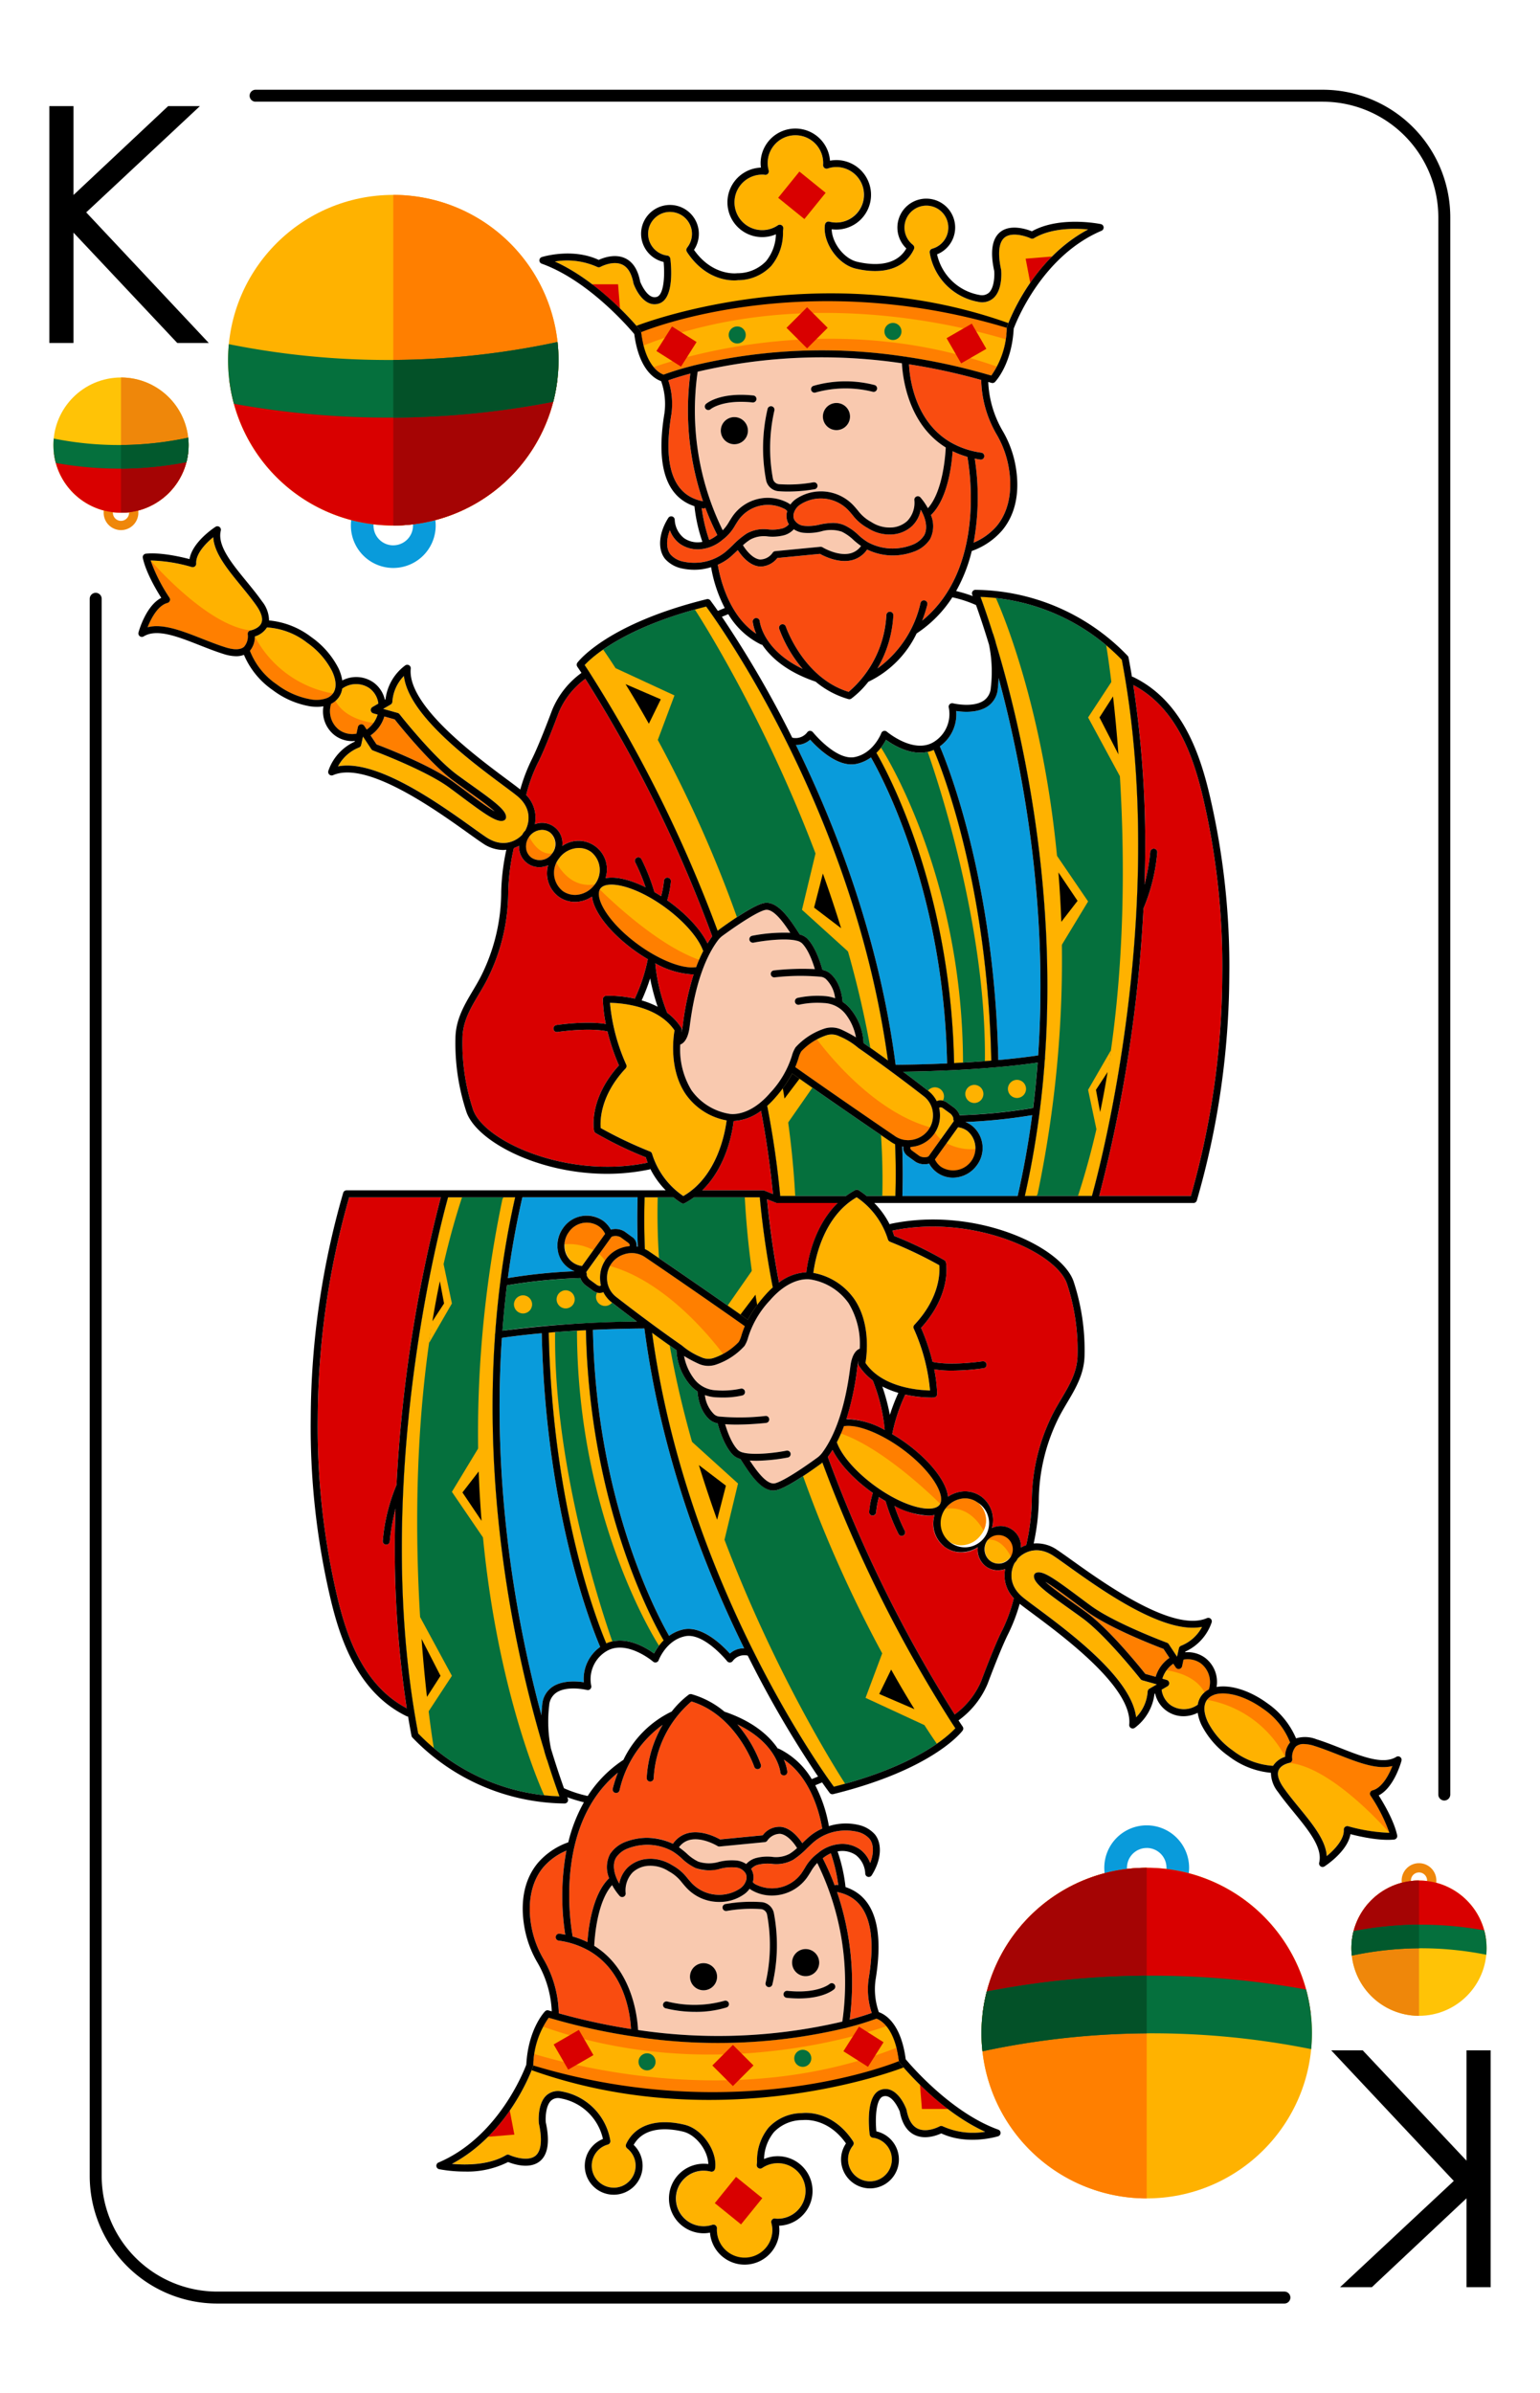 <svg id="Layer_1" data-name="Layer 1" xmlns="http://www.w3.org/2000/svg" viewBox="0 0 321.875 500"><defs><style>.cls-1{fill:#fff}.cls-2{fill:#099bdb}.cls-3{fill:#ffb200}.cls-4{fill:#ff7f00}.cls-5{fill:#d90000}.cls-6{fill:#a50404}.cls-7{fill:#05703d}.cls-8{fill:#035128}.cls-9{fill:#f9c9af}.cls-10{fill:#f94c10}.cls-11{fill:#ef870a}.cls-12{fill:#ffc306}.cls-13{fill:#02592d}</style></defs><path class="cls-1" d="M0 0h321.875v500H0z"/><path d="M268.453 481.248H45.383a26.66 26.66 0 0 1-26.63-26.631V125.1a1.25 1.25 0 0 1 2.5 0v329.517a24.158 24.158 0 0 0 24.13 24.131h223.07a1.25 1.25 0 0 1 0 2.5Zm33.42-105.091a1.25 1.25 0 0 1-1.25-1.25V45.388a24.162 24.162 0 0 0-24.13-24.14H53.423a1.25 1.25 0 0 1 0-2.5h223.07a26.665 26.665 0 0 1 26.63 26.64v329.519a1.25 1.25 0 0 1-1.25 1.25Z"/><path class="cls-2" d="M82.2 100.931a8.862 8.862 0 1 0 8.862 8.861 8.859 8.859 0 0 0-8.862-8.861Zm0 13a4.129 4.129 0 1 1 4.124-4.134 4.134 4.134 0 0 1-4.124 4.129Z"/><circle class="cls-3" cx="82.204" cy="75.255" r="34.537"/><path class="cls-4" d="M82.2 40.718v69.074a34.537 34.537 0 1 0 0-69.074Z"/><path class="cls-5" d="M47.917 79.351a34.53 34.53 0 0 0 68.574 0Z"/><path class="cls-6" d="M82.2 109.792a34.536 34.536 0 0 0 34.287-30.441H82.2Z"/><path class="cls-7" d="M115.64 83.936a34.571 34.571 0 0 0 .888-12.487 169.026 169.026 0 0 1-68.7.453 34.66 34.66 0 0 0-.165 3.353 34.543 34.543 0 0 0 1.221 9.1 181.068 181.068 0 0 0 66.756-.419Z"/><path class="cls-8" d="M116.682 73.286q-.056-.924-.154-1.836A169.266 169.266 0 0 1 82.2 75.2v12.049a181.053 181.053 0 0 0 33.436-3.313c.167-.647.312-1.3.443-1.963.033-.169.06-.339.091-.509a33.582 33.582 0 0 0 .456-3.556c.015-.2.034-.406.046-.611.04-.676.065-1.356.065-2.042q0-.961-.055-1.908c.003-.02.001-.04 0-.061Z"/><path class="cls-2" d="M239.671 399.069a8.862 8.862 0 1 0-8.861-8.861 8.859 8.859 0 0 0 8.861 8.861Zm0-13a4.129 4.129 0 1 1-4.124 4.134 4.134 4.134 0 0 1 4.124-4.129Z"/><circle class="cls-3" cx="239.671" cy="424.745" r="34.537"/><path class="cls-4" d="M239.671 459.282v-69.074a34.537 34.537 0 0 0 0 69.074Z"/><path class="cls-5" d="M273.958 420.649a34.53 34.53 0 0 0-68.574 0Z"/><path class="cls-6" d="M239.671 390.208a34.536 34.536 0 0 0-34.287 30.441h34.287Z"/><path class="cls-7" d="M206.235 416.064a34.571 34.571 0 0 0-.888 12.487 169.026 169.026 0 0 1 68.7-.453c.107-1.1.165-2.221.165-3.353a34.543 34.543 0 0 0-1.221-9.1 181.068 181.068 0 0 0-66.756.419Z"/><path class="cls-8" d="M205.193 426.714q.055.924.154 1.836a169.266 169.266 0 0 1 34.324-3.753v-12.046a181.053 181.053 0 0 0-33.436 3.313c-.167.647-.312 1.3-.443 1.963-.033.169-.06.339-.09.509a32.143 32.143 0 0 0-.319 2.12c-.056.475-.1.955-.137 1.436-.016.2-.035.406-.047.611a35.411 35.411 0 0 0-.065 2.042q0 .962.055 1.908c.001.02.004.04.004.061Z"/><path class="cls-3" d="M145.164 76.314a115.156 115.156 0 0 1 44.019-1.8c.015 0 .028-.008.044-.008h.009a.669.669 0 0 1 .224.048 129.126 129.126 0 0 1 16.584 3.583.318.318 0 0 1 .033.01c.371.105.736.2 1.108.31a17.714 17.714 0 0 0 3.232-9.967.7.7 0 0 1 .04-.2c.207-.6 4.97-13.975 16.966-20.352-2.868-.267-7.759-.3-11.32 1.829a.72.72 0 0 1-.684.038c-1-.469-3.934-1.4-5.448-.188-1.228.985-1.479 3.328-.727 6.775.028.252.353 4.053-1.558 5.835a3.591 3.591 0 0 1-3.2.839 12.513 12.513 0 0 1-10.164-10.2v-.03c0-.007 0-.025-.007-.038s0-.019 0-.029a.722.722 0 0 1 .517-.811 4.587 4.587 0 1 0-4.027-.8c.01.008.015.021.025.03a.713.713 0 0 1 .132.153.6.6 0 0 1 .043.072.73.73 0 0 1 .059.178.719.719 0 0 1 .014.093.687.687 0 0 1-.011.169.678.678 0 0 1-.029.118.468.468 0 0 1-.016.067c-1.851 3.985-6.3 5.467-12.211 4.07-3.644-.863-6.825-5.335-6.42-9.027 0-.036.045-.2.053-.238a.72.72 0 0 1 .336-.447.75.75 0 0 1 .554-.081 5.8 5.8 0 1 0 1.734-11.415 5.592 5.592 0 0 0-2.084.3.733.733 0 0 1-.958-.747 5.8 5.8 0 1 0-11.583-.59 5.7 5.7 0 0 0 .211 1.744.73.73 0 0 1-.147.656.685.685 0 0 1-.622.257c-.024 0-.2-.028-.22-.033a5.8 5.8 0 1 0 2.9 10.583.719.719 0 0 1 .786-.022.728.728 0 0 1 .351.7l-.064.592a10.8 10.8 0 0 1-2.443 7.2 9.568 9.568 0 0 1-6.96 2.99 5.624 5.624 0 0 1-.808.047c-1.824 0-6.363-.594-9.88-5.97-.006-.01-.007-.021-.012-.031a.689.689 0 0 1-.058-.144.7.7 0 0 1-.037-.124 1.857 1.857 0 0 1 .014-.276.741.741 0 0 1 .052-.124.768.768 0 0 1 .07-.133c.007-.009.009-.02.016-.029a4.583 4.583 0 0 0-3.337-7.467 4.5 4.5 0 0 0-3.3 1.184 4.547 4.547 0 0 0-1.5 3.173 4.593 4.593 0 0 0 3.875 4.738.74.74 0 0 1 .712.489.593.593 0 0 1 .037.11c0 .011.009.019.011.03.172 1.382.871 8.326-2.315 9.391-2.738.923-4.663-2.181-5.376-4.156-.4-2.107-1.175-3.4-2.339-3.95-1.974-.945-4.544.451-4.569.463a.724.724 0 0 1-.681.012 15.368 15.368 0 0 0-8.846-1.134c9.788 4.457 17.521 13.97 17.87 14.4a.747.747 0 0 1 .155.369c.883 7.153 3.96 8.611 4.7 8.861a61.391 61.391 0 0 1 6.165-1.871.721.721 0 0 1 .31-.074Z"/><path d="M133.025 68.074c.463.532.752.885.812.959a.744.744 0 0 1 .155.368 23.086 23.086 0 0 0 .413 2.362h1.195s7.457-1.916 7.7-1.785 8.856-2.517 8.856-2.517 17.566-1.425 18.072-1.324 23.047.707 23.344.707 16.6 3.134 16.6 3.134l.119-.052c.052-.469.107-.932.132-1.438a.7.7 0 0 1 .04-.2c.026-.075.123-.349.3-.785-40.149-14.311-77.738.571-77.738.571Z"/><path class="cls-9" d="M197.676 93.48c-7.993-4.929-9.029-14.931-9.159-17.587a113.615 113.615 0 0 0-42.693 1.76 56.7 56.7 0 0 0 5.237 33.131 8.609 8.609 0 0 0 1.33-1.783c.223-.364.468-.763.791-1.232a8.948 8.948 0 0 1 11.3-2.821 4.759 4.759 0 0 1 .723.449 4.806 4.806 0 0 1 1.026-1.056 9.331 9.331 0 0 1 12.094 1.19c.405.435.722.811 1.01 1.156a8.5 8.5 0 0 0 2.774 2.369 6.95 6.95 0 0 0 4 1.149 5.283 5.283 0 0 0 3.545-1.392 5.482 5.482 0 0 0 1.455-4.334.73.73 0 0 1 1.279-.554 12.358 12.358 0 0 1 1.557 2.249c3.115-3.487 3.647-10.913 3.731-12.694Zm-44.4-.68a2.833 2.833 0 1 1 3.045-2.6 2.832 2.832 0 0 1-3.05 2.6Zm4.034-8.721c-6.326-.664-8.767 1.392-8.792 1.415a.731.731 0 0 1-.974-1.089c.113-.1 2.862-2.517 9.916-1.782a.733.733 0 0 1 .652.8.747.747 0 0 1-.807.656Zm12.928 18.128a33.573 33.573 0 0 1-5.514.481c-.79 0-1.463-.033-2.012-.079a2.87 2.87 0 0 1-2.6-2.362 35.875 35.875 0 0 1 .335-14.869.731.731 0 0 1 1.406.4 35.088 35.088 0 0 0-.3 14.215 1.433 1.433 0 0 0 1.277 1.159 29.33 29.33 0 0 0 7.166-.388.731.731 0 1 1 .241 1.441Zm4.377-12.356a2.833 2.833 0 1 1 3.045-2.6 2.833 2.833 0 0 1-3.05 2.6Zm8.669-8.541a.725.725 0 0 1-.885.535 23.326 23.326 0 0 0-11.908.15.68.68 0 0 1-.237.041.73.73 0 0 1-.24-1.42 24.214 24.214 0 0 1 12.734-.188.73.73 0 0 1 .531.882Zm-30.713 151.4c.579.082 4.265.4 8.4-4.4a19.954 19.954 0 0 0 4.537-7.716 6.46 6.46 0 0 1 .773-1.8 14.17 14.17 0 0 1 5.957-3.885 4.964 4.964 0 0 1 3.75.241 28.172 28.172 0 0 1 2.918 1.563 11.312 11.312 0 0 0-2.176-4.865 6.018 6.018 0 0 0-4.5-2.305 18.072 18.072 0 0 0-5.189.347.73.73 0 1 1-.333-1.422 19.789 19.789 0 0 1 5.611-.386 8.038 8.038 0 0 1 2.227.463 6.586 6.586 0 0 0-1.926-4.016 1.949 1.949 0 0 0-.992-.46 47.343 47.343 0 0 0-9.716.11.73.73 0 0 1-.165-1.451 54.285 54.285 0 0 1 8.565-.273c-.4-1.36-1.329-4.066-2.7-5.412a2.39 2.39 0 0 0-1.062-.514.655.655 0 0 1-.123-.032c-2.184-.517-6.328-.077-8.932.431a.751.751 0 0 1-.856-.578.732.732 0 0 1 .578-.858 34.531 34.531 0 0 1 7.956-.628c-1.529-2.327-3.538-5.057-5.174-4.779-1.248.209-4.646 2.248-8.867 5.321a4.927 4.927 0 0 0-1.074 1.035c-4.282 5.728-5.495 14.893-5.893 17.905l-.031.23c-.357 2.682-1.352 3.436-1.951 3.644a16.387 16.387 0 0 0 2.323 9.5 12.091 12.091 0 0 0 8.065 4.99Z"/><path class="cls-10" d="M144.284 78.047c-2.245.6-3.8 1.123-4.612 1.415a15.536 15.536 0 0 1 .644 7.129c-1.8 10.862.433 16.954 6.61 18.132a58.981 58.981 0 0 1-2.642-26.676Z"/><path class="cls-9" d="M175.922 111.073a7.246 7.246 0 0 0-4.323-.048 10.942 10.942 0 0 1-3.792.269 4.617 4.617 0 0 1-1.9-.72 4.374 4.374 0 0 1-1.952 1.225 9.629 9.629 0 0 1-3.421.276 5.977 5.977 0 0 0-3.72.644 10.887 10.887 0 0 0-1.533 1.186c.561.94 1.99 2.827 3.564 2.982a3.229 3.229 0 0 0 2.685-1.48.74.74 0 0 1 .493-.262l9.438-.913a.77.77 0 0 1 .455.107c.031.019 3.139 1.908 5.772 1.275a3.916 3.916 0 0 0 2.271-1.549 18.785 18.785 0 0 1-1.536-1.22 9.6 9.6 0 0 0-2.501-1.772Z"/><path class="cls-10" d="M186.628 114.589h.042a11.4 11.4 0 0 0 4.1-.811 5.085 5.085 0 0 0 2.354-1.887c.793-1.339.5-3.4-.684-5.4a6.34 6.34 0 0 1-1.773 3.368 6.752 6.752 0 0 1-4.488 1.805 8.406 8.406 0 0 1-4.8-1.339 9.932 9.932 0 0 1-3.17-2.7 26.56 26.56 0 0 0-.96-1.1 7.937 7.937 0 0 0-10.152-1.009 3.278 3.278 0 0 0-1.128 1.523 2.017 2.017 0 0 0 .018 1.489 2.641 2.641 0 0 0 2.036 1.318 9.666 9.666 0 0 0 3.3-.257 14.552 14.552 0 0 1 2.726-.343 6.13 6.13 0 0 1 2.439.479 10.926 10.926 0 0 1 2.9 2.017 12.4 12.4 0 0 0 1.955 1.5 10.78 10.78 0 0 0 5.285 1.347Zm-36.704-2.824c0-.009-.016-.012-.02-.021a53.487 53.487 0 0 1-2.479-5.636.722.722 0 0 1-.382.12.706.706 0 0 1-.121-.01c-.091-.015-.173-.041-.262-.058a34.646 34.646 0 0 0 1.556 6.655 7.872 7.872 0 0 0 1.708-1.05ZM189.979 76.1c.143 2.855 1.2 11.955 8.736 16.318l.015.009a17.552 17.552 0 0 0 6.369 2.135.73.73 0 0 1-.1 1.453.751.751 0 0 1-.105-.007c-.4-.058-.786-.132-1.168-.208a52.249 52.249 0 0 1-.237 17.568 13.063 13.063 0 0 0 4.809-3.454c2.69-3.192 3.53-8.073 2.3-13.395a20.608 20.608 0 0 0-2.311-5.79 23.551 23.551 0 0 1-3.212-11.349 127.844 127.844 0 0 0-15.096-3.28Z"/><path class="cls-5" d="M111.778 172.194a4.248 4.248 0 0 1 5.731 4.544 5.931 5.931 0 0 1 9.033 6.729c2.072-.421 5.065.252 8.381 1.893a40.683 40.683 0 0 0-2.156-5.189.731.731 0 0 1 1.3-.676 41.185 41.185 0 0 1 2.688 6.823v.038q.7.409 1.417.871a18.222 18.222 0 0 0 .589-3.2.713.713 0 0 1 .786-.671.731.731 0 0 1 .672.785 20.7 20.7 0 0 1-.77 3.95c.147.1.293.2.44.308 3.725 2.717 6.622 5.895 7.978 8.691a20.2 20.2 0 0 1 .987-1.478 284.664 284.664 0 0 0-26.524-53.792 16.734 16.734 0 0 0-5.541 6.992c-1.743 4.653-3.305 8.442-4.281 10.395a32.209 32.209 0 0 0-2.526 6.879 6.788 6.788 0 0 1 1.796 6.108Z"/><path class="cls-10" d="M153.15 113.9a17.581 17.581 0 0 1 2.908-2.431 7.259 7.259 0 0 1 4.544-.854 8.293 8.293 0 0 0 2.927-.216 2.89 2.89 0 0 0 1.352-.862 3.225 3.225 0 0 1-.221-.4 3.359 3.359 0 0 1-.127-2.343 1.711 1.711 0 0 0-.706-.535 7.55 7.55 0 0 0-9.442 2.341c-.3.445-.537.823-.749 1.168a9.541 9.541 0 0 1-2.626 3.007 8.16 8.16 0 0 1-4.364 1.943 6.529 6.529 0 0 1-4.515-1.085 6.079 6.079 0 0 1-2.131-2.872c-.8 2.013-.779 3.954.138 5.084a4.8 4.8 0 0 0 2.466 1.439 10.964 10.964 0 0 0 3.98.193 10.273 10.273 0 0 0 4.827-2.006c.573-.447 1.139-.992 1.739-1.571Zm4.895 18.5a9.208 9.208 0 0 1-.723-2.507.731.731 0 0 1 1.454-.143c.029.274.739 6.058 8.973 9.989a27.36 27.36 0 0 1-4.9-8.376.731.731 0 0 1 1.387-.461c.035.109 3.683 10.742 13.13 13.644a22.628 22.628 0 0 0 7.885-16.057.73.73 0 1 1 1.458.091 24.6 24.6 0 0 1-3.327 11.074 23.06 23.06 0 0 0 9.007-13.681.731.731 0 1 1 1.418.357 29.322 29.322 0 0 1-1.062 3.329c13.09-10.68 10.016-31.027 9.437-34.217a18.123 18.123 0 0 1-3.084-1.174c-.185 2.821-1.011 9.979-4.534 13.345a5.978 5.978 0 0 1-.179 5.029 6.675 6.675 0 0 1-3.065 2.495 12.88 12.88 0 0 1-4.644.916h-.047a12.419 12.419 0 0 1-5.407-1.243 5.4 5.4 0 0 1-3.2 2.231c-2.81.663-5.821-.859-6.654-1.328l-8.912.864a4.567 4.567 0 0 1-3.4 1.784c-.12 0-.242 0-.363-.017-2.187-.216-3.836-2.385-4.5-3.417l-.031.03c-.6.578-1.219 1.175-1.846 1.67a10.883 10.883 0 0 1-2.293 1.352c.347 2.15 2.035 10.432 8.022 14.421Z"/><path class="cls-1" d="M168.721 153a.735.735 0 0 1 .575-.319.876.876 0 0 1 .6.274c.048.059 4.9 6.03 8.784 5.207 3.928-.814 5.511-4.962 5.526-5a.731.731 0 0 1 1.161-.3c.056.048 5.571 4.7 9.77 2.17a6.826 6.826 0 0 0 3.164-7.222.732.732 0 0 1 .887-.873c.041.007 4.181 1 6.459-.592a3.489 3.489 0 0 0 1.445-2.65 28.243 28.243 0 0 0-.373-9.012 179.275 179.275 0 0 0-2.715-8.27 24.9 24.9 0 0 0-4.962-1.621 25.634 25.634 0 0 1-7.466 7.548 21.481 21.481 0 0 1-10.095 10.1 18.988 18.988 0 0 1-3.544 3.51.728.728 0 0 1-.42.134.787.787 0 0 1-.2-.027 18.673 18.673 0 0 1-6.855-3.646c-6.127-2.07-9.407-5.131-11.157-7.71a.727.727 0 0 1-.276-.061 16.312 16.312 0 0 1-6.82-6.329l-1.323.555a222.654 222.654 0 0 1 14.7 25.258 3.057 3.057 0 0 0 3.135-1.124Z"/><path class="cls-7" d="M123.15 140.391v.011a285.278 285.278 0 0 1 26.831 54.064c.1-.079.181-.162.286-.239 2.66-1.936 7.43-5.236 9.487-5.581 2.823-.452 5.332 3.378 7.318 6.475l.06.093a3.608 3.608 0 0 1 1.5.787c1.88 1.842 2.962 5.539 3.25 6.632a3.425 3.425 0 0 1 1.7.8c1.011.888 2.237 2.637 2.522 5.882a6.981 6.981 0 0 1 1.787 1.657 11.914 11.914 0 0 1 2.587 6.944c1.386.96 3.158 2.224 5.095 3.638-7.025-51.351-34.853-90.561-37.984-94.833-17.229 4.337-23.922 10.612-25.407 12.218.216.321.538.806.952 1.443Z"/><path class="cls-2" d="M196.429 155.925c1.68 3.917 11.384 28.118 12.215 65.536 2.8-.253 5.632-.572 8.334-.97 2.2-32.312-3.533-61.321-8.267-78.851-.03.7-.082 1.437-.166 2.21a4.937 4.937 0 0 1-2.065 3.694c-2.057 1.432-5.066 1.237-6.625 1a8.212 8.212 0 0 1-3.426 7.381Z"/><path class="cls-5" d="M239.206 184.822a42.635 42.635 0 0 0 1.215-6.852.75.75 0 0 1 .784-.673.73.73 0 0 1 .674.783A38.506 38.506 0 0 1 239 189.77a299.3 299.3 0 0 1-9.265 60.093H248.9a170.574 170.574 0 0 0 6.569-46.143 154.721 154.721 0 0 0-3.98-36.875c-1.982-8.555-5.451-18.9-14.623-23.734a222.967 222.967 0 0 1 2.34 41.711Zm-79.751 63.852h.015a.727.727 0 0 1 .269.051h.006l1.809.734a188.512 188.512 0 0 0-2.5-17.391 10.4 10.4 0 0 1-5.72 2.133c-.261 2.252-1.477 9.543-6.548 14.472Z"/><path class="cls-7" d="M186.263 238.583c-7.5-5.086-17.288-11.886-20.682-14.3a26.663 26.663 0 0 1-3.5 4.985 18.69 18.69 0 0 1-1.726 1.76c1.236 6.36 2.153 12.692 2.72 18.837h13.741a16.035 16.035 0 0 1 1.927-1.225.733.733 0 0 1 .717.017 15.255 15.255 0 0 1 1.673 1.208h6.012c.112-3.7.1-7-.053-10.808a6.105 6.105 0 0 1-.829-.474Zm-1.092-84.027a11.094 11.094 0 0 1-2 2.736c2.193 3.765 15.506 28.123 16.241 64.807 2.445-.123 5.082-.289 7.775-.512-.8-36.764-10.205-60.629-12.029-64.925-3.941 1.765-8.27-.856-9.987-2.106Z"/><path class="cls-2" d="M178.977 159.6a5.162 5.162 0 0 1-1.027.1c-3.606 0-7.247-3.627-8.625-5.164a4.286 4.286 0 0 1-2.984 1.1c8.436 17.133 17.4 40.414 20.846 66.817 1.514-.007 5.6-.05 10.765-.283-.708-35.741-13.457-59.639-15.92-63.929a8.039 8.039 0 0 1-3.055 1.359Z"/><path class="cls-7" d="M216.867 221.986c-6.014.869-12.622 1.347-18.133 1.609h-.047c-4.214.2-7.778.274-9.935.3 1.787 1.334 3.6 2.712 5.284 4.028a6.267 6.267 0 0 1 1.735 2.131 1.849 1.849 0 0 1 .715-.18 2.4 2.4 0 0 1 1.5.507l1.514 1.1a3.452 3.452 0 0 1 1.069 1.5 111.319 111.319 0 0 0 15.349-1.523q.598-4.768.949-9.472Z"/><path class="cls-2" d="M201.787 234.41a5.662 5.662 0 0 1 1.241.676 5.991 5.991 0 0 1 1.128 8.383 6.186 6.186 0 0 1-4.98 2.572 5.636 5.636 0 0 1-4.976-2.941 3.078 3.078 0 0 1-.367.086 3.73 3.73 0 0 1-.591.045 3.417 3.417 0 0 1-1.918-.528l-1.514-1.1a2.435 2.435 0 0 1-.948-1.247 1.76 1.76 0 0 1-.047-.771c-.085-.013-.166-.039-.25-.055.133 3.61.149 6.787.042 10.336H212.7a182.29 182.29 0 0 0 3.032-16.885 112.279 112.279 0 0 1-13.945 1.429Z"/><path class="cls-7" d="M205.305 125.714c.528 1.469 1.3 3.71 2.216 6.622a.7.7 0 0 1 .065.117l.407 1.3c.011.038.072.251.153.606 4.926 16.252 12.87 49.279 10.256 86.64 0 .006.005.01.006.016a.713.713 0 0 1-.029.323q-.385 5.373-1.075 10.853a.638.638 0 0 1-.012.1c-.739 5.8-1.75 11.672-3.09 17.572h14.018c1.646-5.9 16.113-60.222 6.249-112.02a43.27 43.27 0 0 0-29.534-13.143c.1.268.218.591.351.962l.019.052Z"/><path class="cls-5" d="M124.483 236.711a.736.736 0 0 1-.32-.475c-.052-.272-1.189-6.611 5.2-13.657a43.973 43.973 0 0 1-2.4-7.095c-3.828-.864-10.391.1-10.461.116a.731.731 0 0 1-.219-1.446c.274-.039 6.216-.92 10.336-.226a30.841 30.841 0 0 1-.619-5.136.731.731 0 0 1 .7-.752 25.026 25.026 0 0 1 6.009.6.682.682 0 0 1 .041-.176 35.527 35.527 0 0 0 2.642-8.077 34.7 34.7 0 0 1-2.875-1.88c-5.163-3.766-8.433-8.082-8.779-11.2a6.574 6.574 0 0 1-2.374.994 6.389 6.389 0 0 1-1.207.116 5.754 5.754 0 0 1-3.416-1.106 6.1 6.1 0 0 1-2.172-6.541 4.627 4.627 0 0 1-1.844.4 4.216 4.216 0 0 1-2.5-.807 4.266 4.266 0 0 1-1.7-2.818 4.565 4.565 0 0 1-.044-.851 7.243 7.243 0 0 1-1.091.49 45.786 45.786 0 0 0-1.172 9.124 40.812 40.812 0 0 1-3.969 17.453c-.661 1.413-1.445 2.731-2.2 4.008-1.729 2.914-3.363 5.666-3.393 9.182a44.206 44.206 0 0 0 2.219 14.877c2.344 6.734 19.975 14.534 36.478 11.07a14.769 14.769 0 0 1-.375-1.111 79.361 79.361 0 0 1-10.495-5.076Z"/><path class="cls-3" d="M52.374 131.7c.018 0 1.77-.343 2.268-1.563.455-1.116-.328-2.6-1.066-3.647-.966-1.377-2.112-2.778-3.219-4.132-2.87-3.513-5.606-6.858-5.782-10.136-1.6 1.309-3.676 3.48-3.567 5.493a.727.727 0 0 1-.276.614.754.754 0 0 1-.66.128 33.225 33.225 0 0 0-8.589-1.37 34.733 34.733 0 0 0 3.928 7.759.731.731 0 0 1-.418 1.118c-1.956.512-3.389 3.15-4.143 5.074a7.519 7.519 0 0 1 1.9-.228c2.814 0 6.1 1.294 9.524 2.638 1.627.64 3.31 1.3 4.915 1.8 1.208.376 2.831.664 3.759-.077.014-.011.029-.02.043-.03a3.327 3.327 0 0 0 .791-2.631.733.733 0 0 1 .592-.81Zm17.214 13.177c.8-1.091.727-2.761-.2-4.7a16.426 16.426 0 0 0-5.183-5.887 15.1 15.1 0 0 0-8.41-3.209 4.551 4.551 0 0 1-2.534 1.891 4.558 4.558 0 0 1-1.022 2.987 15.087 15.087 0 0 0 5.623 7.03 16.47 16.47 0 0 0 7.19 3.135 6.439 6.439 0 0 0 3.21-.261.672.672 0 0 1 .116-.043 2.9 2.9 0 0 0 1.21-.943Zm5.218 7.01a.734.734 0 0 1 .579-.561.71.71 0 0 1 .743.314l.516.779a5.892 5.892 0 0 0 2.284-3.13l-.9-.254a.731.731 0 0 1-.168-1.336l1.222-.71a4.707 4.707 0 0 0-1.842-3.194 4.943 4.943 0 0 0-5.712.066 4.152 4.152 0 0 1-2.311 3.171 4.939 4.939 0 0 0 1.68 5.462 4.7 4.7 0 0 0 3.6.781Z"/><path class="cls-3" d="M108.991 174.545a.746.746 0 0 1 .138-.1 3.162 3.162 0 0 1 .7-.957.739.739 0 0 1 .053-.163c.088-.157 2.1-3.875-1.834-7.065-.653-.53-1.633-1.259-2.827-2.146-7.077-5.264-19.85-14.76-20.8-22.883a8.478 8.478 0 0 0-2.409 5.364.737.737 0 0 1-.364.6l-1.429.829-.017.01-.108.063 3.032.854a.738.738 0 0 1 .376.252c.072.09 7.191 9.12 12.145 12.731.966.7 1.922 1.387 2.839 2.041 5.02 3.582 7.428 5.371 7.292 6.829a.733.733 0 0 1-.441.6c-1.335.571-3.785-1.172-8.735-4.862-.9-.673-1.841-1.372-2.8-2.076-4.955-3.611-15.726-7.631-15.835-7.672a.741.741 0 0 1-.354-.28l-1.739-2.629-.385 1.758a.733.733 0 0 1-.459.528 8.462 8.462 0 0 0-4.377 3.934c8.022-1.565 20.978 7.684 28.153 12.815 1.21.866 2.2 1.575 2.9 2.036 4.239 2.77 7.161-.28 7.285-.411Zm82.309 63.439.213-.067a5.091 5.091 0 0 0 3.487-4.788v-.229a4.944 4.944 0 0 0-1.866-3.825 302.1 302.1 0 0 0-7.006-5.307.747.747 0 0 1-.074-.051c-.012-.011-.027-.02-.038-.032a295.075 295.075 0 0 0-6.689-4.8.635.635 0 0 1-.092-.095c-.012-.012-.031-.013-.043-.026a14.966 14.966 0 0 0-3.834-2.3 3.515 3.515 0 0 0-2.653-.173 12.816 12.816 0 0 0-5.23 3.342 5.408 5.408 0 0 0-.579 1.408 22.06 22.06 0 0 1-.681 1.89c3.16 2.258 13.209 9.241 20.868 14.438a4.943 4.943 0 0 0 4.217.615Zm5.391 5.794a4.656 4.656 0 0 0 5.476-7.512 4.179 4.179 0 0 0-1.937-.759l-4.825 6.721a4.177 4.177 0 0 0 1.286 1.55Z"/><path class="cls-3" d="m191.969 239.3-.218.069a6.865 6.865 0 0 1-1.415.248.386.386 0 0 0-.071.32 1.055 1.055 0 0 0 .407.479l1.514 1.1a2.252 2.252 0 0 0 1.421.219 1.028 1.028 0 0 0 .431-.146c.009-.008.019-.014.027-.022a.259.259 0 0 0 .028-.024l5.207-7.243a.337.337 0 0 0 .047-.179.706.706 0 0 1-.12-.361.662.662 0 0 1 .027-.155 2.041 2.041 0 0 0-.609-.937l-1.513-1.1a.985.985 0 0 0-.576-.226.394.394 0 0 0-.27.13 6.7 6.7 0 0 1 .178 1.409v.259a6.55 6.55 0 0 1-4.495 6.16ZM117.6 186.134a4.424 4.424 0 0 0 3.48.735 5.264 5.264 0 0 0 3.222-2.09 4.854 4.854 0 0 0-.758-6.8 4.319 4.319 0 0 0-2.563-.82 5.178 5.178 0 0 0-4.139 2.176 4.851 4.851 0 0 0 .758 6.799Zm-2.664-12.234a2.767 2.767 0 0 0-1.64-.526 3.368 3.368 0 0 0-2.684 1.418 3.427 3.427 0 0 0-.638 2.524 2.821 2.821 0 0 0 1.113 1.865 3.282 3.282 0 0 0 3.849-5.281Zm18.443 23.431c4.346 3.169 9.127 5.083 11.889 4.736a.707.707 0 0 1 .215.019 30.948 30.948 0 0 1 1.5-3.428.7.7 0 0 1-.079-.128c-1-2.7-4.018-6.13-7.881-8.949-6.317-4.6-12.206-5.773-13.543-3.942s1.583 7.084 7.899 11.692Zm9.442 52.532c7.121-4.1 8.742-13.3 9.055-15.8a13.351 13.351 0 0 1-8.59-5.533c-3.446-5.133-2.558-11.768-2.3-13.278-3.49-5.145-11.1-5.709-13.492-5.757a40.186 40.186 0 0 0 3.395 12.905.731.731 0 0 1-.128.816c-5.439 5.78-5.324 11.147-5.2 12.446a87.523 87.523 0 0 0 10.3 4.9.732.732 0 0 1 .436.49 16.564 16.564 0 0 0 6.524 8.811Z"/><path class="cls-5" d="M142.377 214.708a.732.732 0 0 1 .1.542c0 .01-.034.18-.076.456a7.513 7.513 0 0 0 .283-1.322l.03-.228a59.722 59.722 0 0 1 2.263-10.611c-.119.006-.232.021-.355.021a18.031 18.031 0 0 1-7.666-2.313 36.9 36.9 0 0 0 2.5 10.332 11.858 11.858 0 0 1 2.921 3.123Z"/><path class="cls-4" d="m77.451 153.638 1.239 1.872c1.63.616 11.19 4.3 15.963 7.779.967.7 1.912 1.408 2.816 2.084 2.017 1.5 4.381 3.263 5.9 4.139-1.3-1.175-3.693-2.888-5.741-4.349a326.844 326.844 0 0 1-2.851-2.05c-4.773-3.478-11.2-11.456-12.284-12.819l-2.164-.61a7.326 7.326 0 0 1-2.881 3.954ZM191.3 237.984l.213-.067a5.078 5.078 0 0 0 2.872-2.412c-11.506-3.2-20.942-14.789-23.618-18.345a10.734 10.734 0 0 0-3.288 2.479 5.416 5.416 0 0 0-.577 1.408 22.456 22.456 0 0 1-.682 1.89c3.16 2.258 13.209 9.241 20.868 14.438a4.943 4.943 0 0 0 4.212.609ZM70.119 146.427a4.565 4.565 0 0 1-.9.605 4.941 4.941 0 0 0 1.681 5.462 4.7 4.7 0 0 0 3.6.781l.3-1.388a.734.734 0 0 1 .579-.561.709.709 0 0 1 .743.314l.516.779a5.79 5.79 0 0 0 1.406-1.371c-5.079-.806-7.114-3.071-7.925-4.621Zm-12.257-3.438a16.475 16.475 0 0 0 7.19 3.135 6.451 6.451 0 0 0 3.21-.261.653.653 0 0 1 .117-.043 2.912 2.912 0 0 0 1.209-.943 22.965 22.965 0 0 1-16.327-11.9 4.556 4.556 0 0 1-1.022 2.988 15.1 15.1 0 0 0 5.623 7.024Zm-26.379-25.9a34.688 34.688 0 0 0 3.928 7.759.731.731 0 0 1-.418 1.118c-1.956.512-3.389 3.15-4.143 5.074a7.519 7.519 0 0 1 1.9-.228c2.814 0 6.1 1.294 9.524 2.638 1.627.64 3.31 1.3 4.915 1.8 1.208.376 2.831.664 3.759-.077.014-.011.029-.02.043-.03a3.327 3.327 0 0 0 .791-2.631.735.735 0 0 1 .593-.814c-9.144-.943-20.892-14.609-20.892-14.609Zm78.491 60.23a2.821 2.821 0 0 0 1.113 1.865 3.137 3.137 0 0 0 4.325-.89c-3.052.42-4.8-3.5-4.8-3.5a3.427 3.427 0 0 0-.638 2.525Zm7.626 8.815a4.428 4.428 0 0 0 3.48.736 5.267 5.267 0 0 0 3.222-2.092c-4.3.657-6.8-2.385-8-4.525a4.74 4.74 0 0 0 1.298 5.881Zm27.668 15.933a.74.74 0 0 1 .215.019c.2-.529.41-1.053.634-1.573-8.215-2.873-17.623-11.612-20.742-14.665-1.011 1.99 1.9 7.032 8 11.483 4.35 3.169 9.131 5.083 11.893 4.736Zm50.156 34.523a6.521 6.521 0 0 1-3.454 2.714l-.219.069a6.8 6.8 0 0 1-1.415.248.388.388 0 0 0-.071.321 1.057 1.057 0 0 0 .407.477l1.514 1.1a2.252 2.252 0 0 0 1.421.219 1.061 1.061 0 0 0 .431-.145c.009-.009.019-.015.027-.023a.259.259 0 0 0 .028-.024l2.553-3.556a5.618 5.618 0 0 1-1.222-1.4Zm7.552 6.018a4.806 4.806 0 0 0 .922-2.564 10.915 10.915 0 0 1-6.053-1.215l-2.44 3.4a4.188 4.188 0 0 0 1.286 1.551 4.53 4.53 0 0 0 6.285-1.172Z"/><path class="cls-5" transform="rotate(39 167.618 40.782)" d="M164.094 37.279h7.056v7.056h-7.056z"/><path class="cls-4" d="M133.992 69.4c.883 7.153 3.96 8.611 4.7 8.861a61.391 61.391 0 0 1 6.165-1.871.706.706 0 0 1 .3-.078 115.156 115.156 0 0 1 44.019-1.8c.015 0 .028-.008.044-.008h.009a.7.7 0 0 1 .224.048 129.126 129.126 0 0 1 16.584 3.583.318.318 0 0 1 .033.01c.371.105.736.2 1.108.31a17.711 17.711 0 0 0 3.232-9.967c-43.165-13.046-76.418.912-76.418.912Z"/><path class="cls-3" d="M134.512 72.184a11.34 11.34 0 0 0 2.108 4.516c6.968-2.431 38.305-11.967 71.731-.108a18.472 18.472 0 0 0 1.815-5.721c-11.402-3.406-44.2-11.105-75.654 1.313Z"/><path class="cls-5" d="M129.186 59.4h-5.414v.008a61.953 61.953 0 0 1 5.812 5.032Zm90.683-5.807-5.5.448.96 5.03a39.718 39.718 0 0 1 4.54-5.478Z"/><path class="cls-5" transform="rotate(45 168.691 68.485)" d="M165.652 65.446h6.079v6.079h-6.079z"/><path class="cls-5" transform="rotate(60 202 71.765)" d="M198.96 68.725h6.079v6.079h-6.079z"/><path class="cls-5" transform="rotate(32.372 141.398 72.397)" d="M138.359 69.358h6.079v6.079h-6.079z"/><circle class="cls-7" cx="154.087" cy="69.979" r="1.786"/><circle class="cls-7" cx="186.636" cy="69.248" r="1.786"/><path class="cls-3" d="M163.607 227.363a33.68 33.68 0 0 1-1.529 1.9 18.69 18.69 0 0 1-1.726 1.76c1.236 6.36 2.153 12.692 2.721 18.837h3.134a184.221 184.221 0 0 0-2.6-22.497ZM126.059 135.7a23.812 23.812 0 0 0-3.871 3.235c.216.321.538.807.952 1.443l.01.01v.011a285.278 285.278 0 0 1 26.831 54.064c.1-.079.181-.162.286-.239 1.03-.75 2.378-1.7 3.76-2.612-11.863-33.323-27.968-55.912-27.968-55.912Zm61.083 114.163c.112-3.7.1-6.994-.053-10.807a6.221 6.221 0 0 1-.826-.473c-.69-.468-1.4-.953-2.125-1.446.277 4.235.382 8.484.273 12.726ZM147.6 126.72c-.813.2-1.595.415-2.362.628 0 0 27.966 42.536 36.668 91.56 1.1.781 2.346 1.673 3.678 2.645-7.03-51.353-34.858-90.561-37.984-94.833Z"/><path class="cls-3" d="m128.656 139.589 12.311 5.698-4.011 10.715-5.336-1.467-2.202-4.851-.762-10.095zm42.799 34.548-3.833 15.931 11.283 10.21-.513-7.481-4.608-9.192-2.329-9.468zm-9.377 55.129c-.288.335-.575.644-.859.933l2.061 6.391 6.514-9.349a603.277 603.277 0 0 1-4.213-2.96 26.663 26.663 0 0 1-3.503 4.985Z"/><path d="m138.11 146.1-2.493 5.1c-1.807-3.218-3.457-6-4.868-8.262v-.011Zm37.69 47.816-5.651-4.3 1.838-7.125a256.501 256.501 0 0 1 3.813 11.425Zm-8.69 31.451-3.144 4.147c-.1-.721-.23-1.441-.355-2.152l-.313.408a24.057 24.057 0 0 0 2.287-3.489c.415.292.93.658 1.525 1.086Z"/><path class="cls-3" d="m184.138 156.186-.016.006a10.287 10.287 0 0 1-.952 1.1c2.193 3.765 15.506 28.123 16.241 64.807q.916-.046 1.867-.1c-.078-39.74-17.14-65.813-17.14-65.813Zm9.752.888c1.96 5.55 12.291 36.206 11.961 64.617l1.335-.1c-.8-36.764-10.205-60.629-12.029-64.925a6.591 6.591 0 0 1-1.267.408Z"/><circle class="cls-3" cx="212.556" cy="227.488" r="1.895"/><circle class="cls-3" cx="203.646" cy="228.54" r="1.895"/><path class="cls-3" d="M195.405 227.159a1.884 1.884 0 0 0-1.458.7l.09.069a6.279 6.279 0 0 1 1.735 2.131 1.849 1.849 0 0 1 .715-.18 1.936 1.936 0 0 1 .58.069 1.865 1.865 0 0 0 .233-.892 1.9 1.9 0 0 0-1.895-1.897Zm9.53-102.459c.1.268.218.591.351.962.006.017.014.033.019.051.528 1.469 1.3 3.709 2.216 6.622a.67.67 0 0 1 .065.117l.407 1.3c.011.037.072.251.153.606 4.926 16.252 12.87 49.279 10.256 86.64l.006.016a.715.715 0 0 1-.029.323q-.385 5.373-1.075 10.853a.638.638 0 0 1-.012.1c-.739 5.8-1.75 11.672-3.09 17.572h2.445l.22-.4c15.3-73.333-8.737-124.552-8.737-124.552q-1.557-.165-3.195-.21Zm20.372 125.163h2.913c1.647-5.9 16.113-60.222 6.249-112.019a33.086 33.086 0 0 0-3.266-3.065s10.897 63.767-5.896 115.084Z"/><path class="cls-3" d="m233.102 141.231-5.679 8.659 6.643 12.268 1.731-5.496v-6.978l-2.695-8.453zm-13.233 36.021 7.554 11.076-6.013 9.928-1.541-10.054v-10.95zm12.325 42.17-4.771 8.26 2.313 10.931 2.458-19.191z"/><path d="m233.763 157.607-3.959-7.719 2.831-4.4c.386 3.387.783 7.471 1.128 12.119Zm-8.544 30.593-3.395 4.388c-.126-3.552-.335-7-.6-10.321Zm6.281 35.767c-.459 2.8-.971 5.589-1.556 8.367l-.878-4.648Z"/><path class="cls-3" d="M176.711 423.683a115.156 115.156 0 0 1-44.019 1.8c-.015 0-.028.009-.044.009h-.009a.728.728 0 0 1-.224-.048 129.306 129.306 0 0 1-16.584-3.584c-.011 0-.022 0-.033-.009-.371-.106-.736-.2-1.108-.31a17.7 17.7 0 0 0-3.231 9.967.718.718 0 0 1-.041.2c-.207.6-4.97 13.975-16.966 20.353 2.869.266 7.759.3 11.32-1.83a.722.722 0 0 1 .684-.038c1 .469 3.934 1.4 5.449.188 1.227-.985 1.478-3.328.726-6.774-.028-.253-.353-4.054 1.558-5.835a3.591 3.591 0 0 1 3.2-.84 12.513 12.513 0 0 1 10.164 10.2v.009a.155.155 0 0 1 0 .022c0 .012 0 .025.007.037s0 .019 0 .029a.72.72 0 0 1-.516.811 4.586 4.586 0 1 0 4.027.8c-.011-.008-.015-.02-.026-.029a.718.718 0 0 1-.132-.154.652.652 0 0 1-.043-.072.693.693 0 0 1-.058-.177.62.62 0 0 1-.015-.093.829.829 0 0 1 .04-.288c.008-.022.006-.045.016-.067 1.851-3.984 6.3-5.466 12.211-4.07 3.645.864 6.825 5.335 6.421 9.027 0 .036-.046.205-.054.238a.722.722 0 0 1-.335.447.753.753 0 0 1-.555.081 5.8 5.8 0 1 0-1.737 11.411 5.58 5.58 0 0 0 2.085-.3.731.731 0 0 1 .957.747 5.8 5.8 0 1 0 11.583.59 5.665 5.665 0 0 0-.211-1.743.732.732 0 0 1 .147-.657.686.686 0 0 1 .622-.257l.22.033a5.8 5.8 0 1 0-2.9-10.582.732.732 0 0 1-1.137-.683l.064-.593a10.8 10.8 0 0 1 2.443-7.195 9.569 9.569 0 0 1 6.961-2.99 5.512 5.512 0 0 1 .807-.048c1.825 0 6.363.6 9.88 5.971.007.009.007.021.013.03a1.789 1.789 0 0 1 .095.268.842.842 0 0 1 0 .142.751.751 0 0 1-.013.134.675.675 0 0 1-.052.125.759.759 0 0 1-.07.132c-.007.009-.008.021-.016.03a4.584 4.584 0 1 0 8.137 3.109 4.594 4.594 0 0 0-3.876-4.738.74.74 0 0 1-.712-.489.7.7 0 0 1-.037-.109.281.281 0 0 1-.01-.031c-.173-1.382-.872-8.325 2.314-9.391 2.738-.923 4.664 2.181 5.376 4.156.4 2.107 1.175 3.4 2.34 3.951 1.973.944 4.543-.452 4.568-.464a.727.727 0 0 1 .681-.012 15.378 15.378 0 0 0 8.846 1.135c-9.788-4.458-17.521-13.971-17.869-14.4a.749.749 0 0 1-.156-.369c-.883-7.153-3.96-8.611-4.7-8.861a61.013 61.013 0 0 1-6.165 1.871.7.7 0 0 1-.308.077Z"/><path d="M188.85 431.924a37.69 37.69 0 0 1-.811-.959.749.749 0 0 1-.156-.369 23.148 23.148 0 0 0-.412-2.362h-1.193s-7.456 1.916-7.7 1.786-8.856 2.516-8.856 2.516-17.566 1.426-18.072 1.325-23.047-.708-23.344-.708-16.595-3.133-16.595-3.133l-.118.052c-.053.468-.108.932-.132 1.438a.725.725 0 0 1-.041.2c-.026.075-.123.349-.3.785 40.141 14.31 77.73-.571 77.73-.571Z"/><path class="cls-9" d="M124.2 406.517c7.994 4.929 9.029 14.931 9.16 17.587a113.615 113.615 0 0 0 42.692-1.759 56.7 56.7 0 0 0-5.237-33.132 8.7 8.7 0 0 0-1.33 1.783c-.223.364-.468.764-.79 1.232a8.949 8.949 0 0 1-11.3 2.822 4.647 4.647 0 0 1-.724-.45 4.784 4.784 0 0 1-1.026 1.056 9.331 9.331 0 0 1-12.094-1.189 26.875 26.875 0 0 1-1.009-1.156 8.5 8.5 0 0 0-2.775-2.37 6.951 6.951 0 0 0-4-1.148 5.275 5.275 0 0 0-3.545 1.391 5.484 5.484 0 0 0-1.455 4.334.73.73 0 0 1-1.278.554 12.252 12.252 0 0 1-1.557-2.248c-3.116 3.487-3.649 10.912-3.732 12.693Zm44.405.68a2.833 2.833 0 1 1-3.045 2.6 2.834 2.834 0 0 1 3.04-2.597Zm-4.034 8.721c6.326.664 8.767-1.391 8.792-1.415a.731.731 0 0 1 .974 1.089c-.113.1-2.862 2.517-9.916 1.782a.733.733 0 0 1-.652-.8.747.747 0 0 1 .801-.656Zm-12.928-18.128a33.675 33.675 0 0 1 5.514-.481c.789 0 1.463.034 2.011.079a2.871 2.871 0 0 1 2.6 2.362 35.873 35.873 0 0 1-.335 14.869.731.731 0 0 1-1.406-.4 35.094 35.094 0 0 0 .3-14.216 1.432 1.432 0 0 0-1.277-1.158 29.267 29.267 0 0 0-7.166.387.73.73 0 1 1-.24-1.441Zm-4.377 12.356a2.833 2.833 0 1 1-3.046 2.6 2.833 2.833 0 0 1 3.046-2.6Zm-8.67 8.541a.725.725 0 0 1 .885-.535 23.3 23.3 0 0 0 11.908-.15.682.682 0 0 1 .237-.04.73.73 0 0 1 .24 1.42 24.239 24.239 0 0 1-12.734.188.731.731 0 0 1-.532-.883Zm30.704-151.4c-.579-.082-4.265-.4-8.4 4.4a19.949 19.949 0 0 0-4.538 7.717 6.473 6.473 0 0 1-.773 1.8 14.181 14.181 0 0 1-5.956 3.884 4.964 4.964 0 0 1-3.75-.24 28.307 28.307 0 0 1-2.919-1.563 11.317 11.317 0 0 0 2.176 4.865 6.017 6.017 0 0 0 4.5 2.3 18 18 0 0 0 5.189-.347.731.731 0 1 1 .333 1.423 19.788 19.788 0 0 1-5.611.385 8.074 8.074 0 0 1-2.227-.462 6.6 6.6 0 0 0 1.926 4.016 1.947 1.947 0 0 0 .992.459 47.368 47.368 0 0 0 9.716-.109.73.73 0 1 1 .165 1.451 54.417 54.417 0 0 1-8.565.273c.4 1.36 1.329 4.066 2.7 5.412a2.4 2.4 0 0 0 1.062.513.741.741 0 0 1 .123.032c2.184.517 6.328.078 8.932-.431a.752.752 0 0 1 .856.578.732.732 0 0 1-.578.859 34.579 34.579 0 0 1-7.955.628c1.528 2.326 3.537 5.057 5.173 4.779 1.248-.21 4.646-2.248 8.867-5.322a4.924 4.924 0 0 0 1.074-1.034c4.282-5.728 5.495-14.894 5.893-17.9l.031-.231c.358-2.682 1.352-3.436 1.951-3.644a16.382 16.382 0 0 0-2.323-9.5 12.092 12.092 0 0 0-8.064-4.991Z"/><path class="cls-10" d="M177.592 421.95c2.244-.6 3.8-1.123 4.611-1.414a15.541 15.541 0 0 1-.644-7.13c1.8-10.862-.433-16.954-6.61-18.132a59 59 0 0 1 2.643 26.676Z"/><path class="cls-9" d="M145.953 388.924a7.23 7.23 0 0 0 4.323.048 10.942 10.942 0 0 1 3.792-.269 4.618 4.618 0 0 1 1.9.721 4.371 4.371 0 0 1 1.952-1.225 9.61 9.61 0 0 1 3.422-.276 5.975 5.975 0 0 0 3.719-.645 10.757 10.757 0 0 0 1.533-1.186c-.561-.939-1.99-2.827-3.563-2.981a3.229 3.229 0 0 0-2.686 1.479.735.735 0 0 1-.492.262l-9.439.913a.763.763 0 0 1-.455-.107c-.031-.019-3.138-1.908-5.772-1.275a3.917 3.917 0 0 0-2.271 1.55 18.563 18.563 0 0 1 1.536 1.219 9.6 9.6 0 0 0 2.501 1.772Z"/><path class="cls-10" d="M135.247 385.409h-.041a11.4 11.4 0 0 0-4.1.811 5.083 5.083 0 0 0-2.354 1.886c-.793 1.339-.5 3.4.684 5.4a6.332 6.332 0 0 1 1.774-3.368 6.757 6.757 0 0 1 4.487-1.806 8.414 8.414 0 0 1 4.8 1.339 9.945 9.945 0 0 1 3.17 2.7c.274.326.574.686.96 1.1a7.936 7.936 0 0 0 10.152 1.009 3.281 3.281 0 0 0 1.128-1.522 2.012 2.012 0 0 0-.018-1.489 2.643 2.643 0 0 0-2.036-1.318 9.709 9.709 0 0 0-3.3.257 14.573 14.573 0 0 1-2.726.343 6.15 6.15 0 0 1-2.44-.478 10.926 10.926 0 0 1-2.9-2.017 12.34 12.34 0 0 0-1.955-1.5 10.767 10.767 0 0 0-5.285-1.347Zm36.705 2.823c0 .009.015.012.019.022a53.4 53.4 0 0 1 2.479 5.636.722.722 0 0 1 .382-.12.7.7 0 0 1 .121.009c.091.016.173.042.262.059a34.652 34.652 0 0 0-1.556-6.656 7.877 7.877 0 0 0-1.707 1.05ZM131.9 423.9c-.143-2.855-1.2-11.955-8.736-16.319l-.015-.009a17.546 17.546 0 0 0-6.369-2.134.731.731 0 0 1 .1-1.454.74.74 0 0 1 .1.008c.4.057.786.132 1.168.207a52.242 52.242 0 0 1 .237-17.567 13.069 13.069 0 0 0-4.809 3.453c-2.69 3.193-3.53 8.074-2.3 13.4a20.6 20.6 0 0 0 2.311 5.79 23.554 23.554 0 0 1 3.212 11.349A128.056 128.056 0 0 0 131.9 423.9Z"/><path class="cls-5" d="M210.1 327.8a4.248 4.248 0 0 1-5.731-4.544 5.931 5.931 0 0 1-9.032-6.73c-2.073.421-5.066-.252-8.381-1.893a40.616 40.616 0 0 0 2.155 5.189.731.731 0 1 1-1.3.676 41.153 41.153 0 0 1-2.688-6.822v-.038a34.583 34.583 0 0 1-1.416-.872 18.055 18.055 0 0 0-.589 3.2.714.714 0 0 1-.786.671.732.732 0 0 1-.673-.785 20.8 20.8 0 0 1 .77-3.95c-.147-.1-.293-.2-.44-.308-3.725-2.717-6.622-5.895-7.978-8.69-.312.508-.636 1-.987 1.477a284.747 284.747 0 0 0 26.524 53.8 16.74 16.74 0 0 0 5.541-6.992c1.744-4.653 3.3-8.443 4.282-10.4a32.2 32.2 0 0 0 2.525-6.879 6.786 6.786 0 0 1-1.796-6.11Z"/><path class="cls-10" d="M168.726 386.1a17.614 17.614 0 0 1-2.908 2.431 7.257 7.257 0 0 1-4.545.854 8.3 8.3 0 0 0-2.927.217 2.881 2.881 0 0 0-1.352.861 3.3 3.3 0 0 1 .221.4 3.36 3.36 0 0 1 .127 2.343 1.709 1.709 0 0 0 .707.535 7.548 7.548 0 0 0 9.441-2.34c.3-.445.538-.823.749-1.168a9.52 9.52 0 0 1 2.626-3.007 8.152 8.152 0 0 1 4.364-1.944 6.535 6.535 0 0 1 4.515 1.085 6.072 6.072 0 0 1 2.128 2.869c.8-2.012.779-3.954-.138-5.083a4.79 4.79 0 0 0-2.466-1.44 10.936 10.936 0 0 0-3.979-.192 10.261 10.261 0 0 0-4.828 2c-.57.452-1.136.997-1.735 1.579Zm-4.895-18.5a9.226 9.226 0 0 1 .722 2.507.731.731 0 0 1-1.454.143c-.029-.273-.739-6.057-8.972-9.989a27.369 27.369 0 0 1 4.9 8.376.73.73 0 0 1-1.386.462c-.036-.11-3.684-10.743-13.131-13.645a22.631 22.631 0 0 0-7.885 16.057.73.73 0 1 1-1.458-.091 24.6 24.6 0 0 1 3.327-11.073 23.058 23.058 0 0 0-9.007 13.681.731.731 0 0 1-1.418-.357 29.076 29.076 0 0 1 1.063-3.33c-13.09 10.681-10.017 31.028-9.437 34.217a18.112 18.112 0 0 1 3.083 1.174c.185-2.82 1.011-9.979 4.534-13.345a5.978 5.978 0 0 1 .179-5.029 6.679 6.679 0 0 1 3.065-2.5 12.881 12.881 0 0 1 4.645-.916h.046a12.4 12.4 0 0 1 5.407 1.244 5.4 5.4 0 0 1 3.2-2.231c2.811-.664 5.821.859 6.655 1.327l8.912-.863a4.565 4.565 0 0 1 3.395-1.784c.12 0 .242 0 .363.016 2.187.216 3.836 2.385 4.5 3.417l.031-.029c.6-.578 1.219-1.175 1.846-1.67a10.912 10.912 0 0 1 2.293-1.353c-.343-2.147-2.032-10.43-8.018-14.416Z"/><path class="cls-1" d="M153.154 346.994a.731.731 0 0 1-.575.319.874.874 0 0 1-.6-.274c-.049-.059-4.9-6.03-8.785-5.207-3.928.814-5.511 4.962-5.526 5a.731.731 0 0 1-1.161.3c-.056-.048-5.571-4.7-9.769-2.169a6.824 6.824 0 0 0-3.165 7.221.732.732 0 0 1-.886.873c-.042-.007-4.182-1-6.46.593a3.487 3.487 0 0 0-1.445 2.65 28.3 28.3 0 0 0 .373 9.011c1.121 3.692 2.081 6.5 2.715 8.271a25.026 25.026 0 0 0 4.962 1.62 25.642 25.642 0 0 1 7.466-7.547 21.485 21.485 0 0 1 10.095-10.1 19.022 19.022 0 0 1 3.544-3.51.727.727 0 0 1 .42-.133.794.794 0 0 1 .2.026 18.663 18.663 0 0 1 6.854 3.647c6.127 2.07 9.407 5.131 11.157 7.71a.708.708 0 0 1 .276.061 16.3 16.3 0 0 1 6.82 6.328l1.324-.554a222.538 222.538 0 0 1-14.7-25.259 3.058 3.058 0 0 0-3.134 1.123Z"/><path class="cls-7" d="M198.725 359.606v-.011a285.321 285.321 0 0 1-26.831-54.063c-.1.078-.181.161-.286.238-2.66 1.937-7.43 5.236-9.487 5.581-2.823.452-5.331-3.378-7.318-6.475l-.06-.093a3.6 3.6 0 0 1-1.5-.787c-1.88-1.841-2.962-5.538-3.25-6.632a3.421 3.421 0 0 1-1.7-.8c-1.011-.888-2.237-2.636-2.521-5.881a6.986 6.986 0 0 1-1.788-1.657 11.924 11.924 0 0 1-2.587-6.944 270.043 270.043 0 0 1-5.095-3.639c7.025 51.351 34.853 90.561 37.984 94.833 17.229-4.336 23.922-10.612 25.407-12.217a120.26 120.26 0 0 1-.952-1.444Z"/><path class="cls-2" d="M125.446 344.073c-1.68-3.918-11.384-28.118-12.214-65.537-2.8.253-5.633.572-8.335.971-2.2 32.312 3.533 61.321 8.267 78.85.03-.7.083-1.437.167-2.209a4.937 4.937 0 0 1 2.064-3.7c2.057-1.432 5.066-1.237 6.625-1a8.21 8.21 0 0 1 3.426-7.375Z"/><path class="cls-5" d="M82.669 315.176a42.745 42.745 0 0 0-1.215 6.851.748.748 0 0 1-.784.673.73.73 0 0 1-.674-.782 38.486 38.486 0 0 1 2.879-11.691 299.257 299.257 0 0 1 9.264-60.093H72.976a170.535 170.535 0 0 0-6.568 46.143 154.772 154.772 0 0 0 3.979 36.875c1.982 8.555 5.451 18.9 14.623 23.735a222.971 222.971 0 0 1-2.341-41.711Zm79.751-63.853h-.015a.731.731 0 0 1-.269-.051l-1.81-.733a188.952 188.952 0 0 0 2.5 17.391 10.39 10.39 0 0 1 5.721-2.133c.26-2.252 1.477-9.543 6.547-14.473Z"/><path class="cls-7" d="M135.612 261.414c7.5 5.087 17.288 11.887 20.682 14.3a26.71 26.71 0 0 1 3.5-4.984 18.692 18.692 0 0 1 1.726-1.76c-1.235-6.361-2.152-12.693-2.72-18.838h-13.738a15.912 15.912 0 0 1-1.927 1.225.735.735 0 0 1-.717-.016 15.349 15.349 0 0 1-1.673-1.209h-6.012c-.112 3.7-.1 7 .053 10.808a6.105 6.105 0 0 1 .826.474Zm1.088 84.027a11.131 11.131 0 0 1 2-2.736c-2.193-3.764-15.506-28.123-16.241-64.806-2.445.123-5.082.288-7.775.511.8 36.764 10.205 60.629 12.029 64.925 3.945-1.765 8.274.857 9.987 2.106Z"/><path class="cls-2" d="M142.9 340.4a5.169 5.169 0 0 1 1.027-.1c3.606 0 7.247 3.628 8.625 5.164a4.293 4.293 0 0 1 2.984-1.1c-8.436-17.133-17.4-40.414-20.846-66.817-1.513.007-5.6.05-10.765.283.708 35.741 13.457 59.639 15.92 63.93a8.024 8.024 0 0 1 3.055-1.36Z"/><path class="cls-7" d="M105.008 278.012c6.014-.869 12.622-1.347 18.133-1.609a.174.174 0 0 1 .022 0h.024c4.215-.2 7.778-.273 9.935-.3a301.783 301.783 0 0 1-5.283-4.029 6.261 6.261 0 0 1-1.736-2.131 1.827 1.827 0 0 1-.714.18 2.4 2.4 0 0 1-1.5-.506l-1.514-1.1a3.462 3.462 0 0 1-1.069-1.5 111.287 111.287 0 0 0-15.349 1.522q-.597 4.77-.949 9.473Z"/><path class="cls-2" d="M120.088 265.587a5.62 5.62 0 0 1-1.241-.676 5.991 5.991 0 0 1-1.128-8.383 6.189 6.189 0 0 1 4.98-2.571 5.631 5.631 0 0 1 4.975 2.941 3.078 3.078 0 0 1 .367-.087 3.73 3.73 0 0 1 .591-.045 3.414 3.414 0 0 1 1.918.528l1.514 1.1a2.428 2.428 0 0 1 .948 1.246 1.775 1.775 0 0 1 .048.771c.084.013.165.039.249.056a149.231 149.231 0 0 1-.042-10.337h-24.091c-1.3 5.667-2.3 11.308-3.032 16.886a112.314 112.314 0 0 1 13.944-1.429Z"/><path class="cls-7" d="M116.571 374.284c-.529-1.47-1.3-3.71-2.217-6.622a.71.71 0 0 1-.065-.118l-.407-1.3a11.067 11.067 0 0 1-.153-.606c-4.929-16.253-12.869-49.28-10.256-86.638 0-.006 0-.01-.006-.016a.724.724 0 0 1 .029-.322q.386-5.374 1.075-10.854a.653.653 0 0 1 .012-.1c.739-5.8 1.75-11.672 3.09-17.572H93.655c-1.646 5.9-16.113 60.223-6.249 112.02A43.266 43.266 0 0 0 116.94 375.3c-.1-.268-.218-.591-.351-.961-.006-.022-.014-.039-.018-.055Z"/><path class="cls-5" d="M197.392 263.286a.735.735 0 0 1 .32.476c.052.271 1.189 6.61-5.2 13.656a44.141 44.141 0 0 1 2.4 7.095c3.828.865 10.391-.1 10.461-.115a.731.731 0 0 1 .219 1.446c-.274.039-6.216.919-10.336.226a30.737 30.737 0 0 1 .619 5.135.73.73 0 0 1-.7.752 24.927 24.927 0 0 1-6.008-.6.718.718 0 0 1-.041.175 35.42 35.42 0 0 0-2.642 8.078 35.02 35.02 0 0 1 2.875 1.879c5.162 3.766 8.432 8.082 8.778 11.2a6.554 6.554 0 0 1 2.374-.993 6.312 6.312 0 0 1 1.208-.117 5.757 5.757 0 0 1 3.416 1.106 6.1 6.1 0 0 1 2.171 6.541 4.648 4.648 0 0 1 1.844-.4 4.216 4.216 0 0 1 2.5.807 4.266 4.266 0 0 1 1.7 2.819 4.646 4.646 0 0 1 .045.85 7.229 7.229 0 0 1 1.09-.49 45.786 45.786 0 0 0 1.172-9.124 40.841 40.841 0 0 1 3.969-17.452c.662-1.413 1.445-2.731 2.2-4.009 1.729-2.914 3.364-5.666 3.393-9.182A44.171 44.171 0 0 0 223 268.17c-2.344-6.735-19.975-14.535-36.478-11.07.137.359.264.729.376 1.11a79.42 79.42 0 0 1 10.494 5.076Z"/><path class="cls-3" d="M269.5 368.3c-.018 0-1.77.342-2.268 1.563-.454 1.115.328 2.6 1.066 3.646.967 1.378 2.112 2.779 3.219 4.132 2.87 3.514 5.606 6.858 5.782 10.136 1.6-1.308 3.676-3.48 3.567-5.492a.729.729 0 0 1 .276-.614.757.757 0 0 1 .66-.129 33.234 33.234 0 0 0 8.589 1.37 34.688 34.688 0 0 0-3.928-7.759.731.731 0 0 1 .419-1.118c1.955-.511 3.388-3.149 4.142-5.074a7.519 7.519 0 0 1-1.9.228c-2.814 0-6.1-1.293-9.523-2.638-1.628-.639-3.311-1.3-4.916-1.8-1.208-.375-2.831-.663-3.759.078-.014.011-.028.019-.043.029a3.325 3.325 0 0 0-.79 2.631.735.735 0 0 1-.593.811Zm-17.213-13.18c-.8 1.092-.726 2.762.2 4.7a16.438 16.438 0 0 0 5.183 5.888 15.108 15.108 0 0 0 8.41 3.208 4.552 4.552 0 0 1 2.534-1.89 4.558 4.558 0 0 1 1.022-2.988 15.09 15.09 0 0 0-5.623-7.029 16.448 16.448 0 0 0-7.189-3.135 6.438 6.438 0 0 0-3.21.26.682.682 0 0 1-.117.043 2.917 2.917 0 0 0-1.21.943Zm-5.217-7.01a.734.734 0 0 1-.58.561.71.71 0 0 1-.743-.314l-.516-.779a5.9 5.9 0 0 0-2.284 3.13l.9.254a.731.731 0 0 1 .167 1.337l-1.222.709a4.7 4.7 0 0 0 1.842 3.194 4.943 4.943 0 0 0 5.712-.065 4.15 4.15 0 0 1 2.312-3.171 4.943 4.943 0 0 0-1.681-5.463 4.7 4.7 0 0 0-3.605-.78Z"/><path class="cls-3" d="M212.885 325.452a.7.7 0 0 1-.139.1 4.988 4.988 0 0 1-.3.512 4.813 4.813 0 0 1-.394.445.747.747 0 0 1-.053.164c-.088.157-2.105 3.875 1.834 7.064.653.531 1.633 1.259 2.827 2.146 7.077 5.264 19.85 14.76 20.8 22.884a8.481 8.481 0 0 0 2.408-5.365.737.737 0 0 1 .364-.6l1.429-.829.017-.01.109-.063-3.033-.853a.733.733 0 0 1-.376-.253c-.072-.09-7.191-9.12-12.145-12.731a513.45 513.45 0 0 0-2.839-2.041c-5.02-3.582-7.427-5.371-7.292-6.829a.734.734 0 0 1 .441-.6c1.335-.571 3.785 1.173 8.735 4.862.9.673 1.841 1.373 2.805 2.077 4.955 3.611 15.726 7.631 15.834 7.671a.733.733 0 0 1 .354.281l1.739 2.628.385-1.758a.735.735 0 0 1 .459-.528 8.458 8.458 0 0 0 4.377-3.934c-8.022 1.565-20.978-7.683-28.153-12.814-1.21-.866-2.2-1.575-2.905-2.037-4.242-2.769-7.165.28-7.288.411Zm-82.306-63.438-.213.066a5.094 5.094 0 0 0-3.493 4.789v.226a4.948 4.948 0 0 0 1.866 3.825 319.263 319.263 0 0 0 7.006 5.306.8.8 0 0 1 .074.051c.013.012.027.02.039.032 2.578 1.9 4.981 3.62 6.689 4.8a.742.742 0 0 1 .091.095c.012.012.031.013.043.027a14.936 14.936 0 0 0 3.835 2.3 3.518 3.518 0 0 0 2.652.174 12.839 12.839 0 0 0 5.231-3.343 5.447 5.447 0 0 0 .578-1.408 21.88 21.88 0 0 1 .682-1.889c-3.16-2.259-13.21-9.241-20.868-14.439a4.949 4.949 0 0 0-4.212-.612Zm-5.395-5.795a4.656 4.656 0 0 0-5.476 7.512 4.191 4.191 0 0 0 1.937.76l4.826-6.722a4.2 4.2 0 0 0-1.287-1.55Z"/><path class="cls-3" d="m129.906 260.693.219-.069a6.909 6.909 0 0 1 1.415-.248.388.388 0 0 0 .07-.32 1.047 1.047 0 0 0-.407-.478l-1.514-1.1a2.259 2.259 0 0 0-1.421-.219 1.043 1.043 0 0 0-.431.146l-.027.022a.232.232 0 0 0-.027.025l-5.206 7.25a.36.36 0 0 0-.047.18.713.713 0 0 1 .121.36.681.681 0 0 1-.028.156 2.043 2.043 0 0 0 .609.936l1.513 1.1a1 1 0 0 0 .576.226.4.4 0 0 0 .27-.131 6.766 6.766 0 0 1-.178-1.408v-.26a6.552 6.552 0 0 1 4.493-6.168Zm74.366 53.17a4.432 4.432 0 0 0-3.48-.735 5.262 5.262 0 0 0-3.222 2.091 4.854 4.854 0 0 0 .758 6.8 4.315 4.315 0 0 0 2.563.821 5.179 5.179 0 0 0 4.139-2.177 4.851 4.851 0 0 0-.758-6.8Zm2.667 12.237a2.775 2.775 0 0 0 1.64.525 3.368 3.368 0 0 0 2.685-1.418 3.419 3.419 0 0 0 .637-2.523 2.819 2.819 0 0 0-1.113-1.865 3.282 3.282 0 0 0-3.849 5.281ZM188.5 302.666c-4.346-3.168-9.128-5.083-11.889-4.736a.711.711 0 0 1-.216-.019 30.941 30.941 0 0 1-1.5 3.428.754.754 0 0 1 .078.128c1 2.7 4.018 6.13 7.881 8.949 6.317 4.605 12.207 5.773 13.543 3.942s-1.585-7.084-7.897-11.692Zm-9.446-52.532c-7.121 4.1-8.742 13.3-9.055 15.8a13.358 13.358 0 0 1 8.59 5.533c3.446 5.134 2.558 11.768 2.3 13.278 3.491 5.146 11.1 5.709 13.492 5.757a40.2 40.2 0 0 0-3.394-12.905.73.73 0 0 1 .127-.816c5.439-5.78 5.325-11.146 5.2-12.445a87.59 87.59 0 0 0-10.295-4.9.726.726 0 0 1-.435-.49 16.578 16.578 0 0 0-6.53-8.812Z"/><path class="cls-5" d="M179.5 285.29a.74.74 0 0 1-.1-.543c0-.01.035-.18.077-.456a7.432 7.432 0 0 0-.284 1.322l-.03.228a59.7 59.7 0 0 1-2.263 10.611c.119-.006.232-.02.355-.02a18.017 18.017 0 0 1 7.666 2.313 36.9 36.9 0 0 0-2.5-10.332 11.858 11.858 0 0 1-2.921-3.123Z"/><path class="cls-4" d="m244.425 346.359-1.24-1.872c-1.629-.616-11.19-4.3-15.962-7.778-.967-.7-1.913-1.409-2.817-2.084-2.017-1.5-4.38-3.264-5.9-4.139 1.3 1.175 3.693 2.887 5.741 4.348.921.657 1.882 1.344 2.851 2.051 4.773 3.477 11.2 11.456 12.284 12.819l2.164.609a7.321 7.321 0 0 1 2.882-3.954Zm-113.846-84.345-.213.066a5.085 5.085 0 0 0-2.872 2.412c11.506 3.2 20.942 14.789 23.619 18.345a10.74 10.74 0 0 0 3.287-2.478 5.472 5.472 0 0 0 .578-1.409 22.1 22.1 0 0 1 .682-1.889c-3.16-2.259-13.21-9.241-20.868-14.439a4.949 4.949 0 0 0-4.213-.608Zm121.177 91.556a4.609 4.609 0 0 1 .9-.605 4.942 4.942 0 0 0-1.681-5.462 4.7 4.7 0 0 0-3.605-.78l-.3 1.387a.732.732 0 0 1-.579.561.71.71 0 0 1-.743-.314l-.516-.779a5.808 5.808 0 0 0-1.406 1.371c5.084.806 7.119 3.071 7.93 4.621Zm12.257 3.439a16.462 16.462 0 0 0-7.189-3.136 6.465 6.465 0 0 0-3.211.261.643.643 0 0 1-.116.043 2.909 2.909 0 0 0-1.21.943 22.962 22.962 0 0 1 16.327 11.906 4.56 4.56 0 0 1 1.022-2.988 15.085 15.085 0 0 0-5.623-7.029Zm26.379 25.9a34.7 34.7 0 0 0-3.928-7.76.731.731 0 0 1 .419-1.118c1.955-.511 3.388-3.15 4.142-5.074a7.519 7.519 0 0 1-1.9.229c-2.814 0-6.1-1.294-9.524-2.638-1.627-.64-3.31-1.3-4.915-1.8-1.208-.375-2.831-.663-3.759.078l-.043.029a3.322 3.322 0 0 0-.79 2.632.735.735 0 0 1-.594.813c9.145.943 20.892 14.609 20.892 14.609Zm-78.492-60.23a2.819 2.819 0 0 0-1.113-1.865 3.136 3.136 0 0 0-4.325.89c3.052-.42 4.8 3.5 4.8 3.5a3.416 3.416 0 0 0 .638-2.525Zm-7.628-8.816a4.432 4.432 0 0 0-3.48-.735 5.262 5.262 0 0 0-3.222 2.091c4.3-.657 6.8 2.385 8 4.525a4.739 4.739 0 0 0-1.298-5.881Zm-27.664-15.933a.681.681 0 0 1-.216-.019c-.195.529-.41 1.053-.634 1.573 8.216 2.873 17.623 11.613 20.742 14.665 1.011-1.99-1.9-7.032-8-11.482-4.349-3.167-9.131-5.084-11.892-4.737Zm-50.157-34.522a6.517 6.517 0 0 1 3.455-2.715l.218-.069a6.93 6.93 0 0 1 1.416-.248.388.388 0 0 0 .07-.32 1.047 1.047 0 0 0-.407-.478l-1.514-1.1a2.259 2.259 0 0 0-1.421-.219 1.043 1.043 0 0 0-.431.146c-.008.008-.019.014-.027.022a.232.232 0 0 0-.027.025L125.23 262a5.608 5.608 0 0 1 1.221 1.408Zm-7.551-6.019a4.812 4.812 0 0 0-.922 2.564 10.9 10.9 0 0 1 6.053 1.216l2.441-3.4a4.2 4.2 0 0 0-1.287-1.55 4.53 4.53 0 0 0-6.285 1.17Z"/><path class="cls-5" transform="rotate(-141 154.407 459.451)" d="M150.725 455.663h7.056v7.056h-7.056z"/><path class="cls-4" d="M187.883 430.6c-.883-7.153-3.959-8.611-4.7-8.861a61.013 61.013 0 0 1-6.165 1.871.689.689 0 0 1-.3.078 115.156 115.156 0 0 1-44.019 1.8c-.015 0-.028.009-.044.009h-.009a.722.722 0 0 1-.224-.048 129.087 129.087 0 0 1-16.583-3.584.337.337 0 0 1-.034-.009c-.371-.106-.736-.2-1.108-.31a17.7 17.7 0 0 0-3.231 9.967c43.164 13.043 76.417-.913 76.417-.913Z"/><path class="cls-3" d="M187.363 427.813a11.32 11.32 0 0 0-2.108-4.511c-6.968 2.43-38.305 11.966-71.731.107a18.47 18.47 0 0 0-1.815 5.722c11.402 3.401 44.2 11.101 75.654-1.318Z"/><path class="cls-5" d="M192.689 440.6h5.411v-.008a61.807 61.807 0 0 1-5.812-5.032Zm-90.683 5.805 5.5-.448-.96-5.03a39.777 39.777 0 0 1-4.54 5.478Z"/><path class="cls-5" transform="rotate(-135 153.184 431.512)" d="M150.144 428.472h6.079v6.079h-6.079z"/><path class="cls-5" transform="rotate(-120 119.875 428.233)" d="M116.836 425.194h6.079v6.079h-6.079z"/><path class="cls-5" transform="rotate(-147.628 180.477 427.6)" d="M177.437 424.561h6.079v6.079h-6.079z"/><circle class="cls-7" cx="167.788" cy="430.019" r="1.786"/><circle class="cls-7" cx="135.239" cy="430.749" r="1.786"/><path class="cls-3" d="M158.268 272.634c.444-.6.946-1.226 1.529-1.9a18.572 18.572 0 0 1 1.726-1.76c-1.235-6.36-2.152-12.693-2.72-18.838h-3.135a184.2 184.2 0 0 0 2.6 22.498Zm37.548 91.666a23.866 23.866 0 0 0 3.871-3.235 120.26 120.26 0 0 1-.952-1.444l-.01-.01v-.011a285.308 285.308 0 0 1-26.831-54.064c-.1.079-.18.163-.286.24-1.03.749-2.377 1.7-3.76 2.611 11.863 33.322 27.968 55.913 27.968 55.913Zm-61.083-114.166c-.112 3.7-.1 7 .053 10.808a6.045 6.045 0 0 1 .826.472c.69.468 1.4.954 2.125 1.446a139.592 139.592 0 0 1-.272-12.726Zm39.547 123.143c.813-.2 1.595-.415 2.362-.627 0 0-27.966-42.537-36.668-91.561-1.1-.78-2.346-1.672-3.678-2.645 7.025 51.356 34.853 90.561 37.984 94.833Z"/><path class="cls-3" d="m193.219 360.408-12.31-5.698 4.01-10.715 5.336 1.467 2.202 4.851.762 10.095zm-42.798-34.548 3.832-15.931-11.283-10.209.513 7.48 4.608 9.192 2.33 9.468zm9.379-55.128c.288-.335.575-.645.86-.934l-2.062-6.39-6.514 9.348a639.763 639.763 0 0 1 4.213 2.96 26.662 26.662 0 0 1 3.503-4.984Z"/><path d="m183.766 353.9 2.492-5.1c1.807 3.217 3.457 6 4.868 8.262v.01Zm-37.692-47.819 5.651 4.3-1.838 7.124a259.94 259.94 0 0 1-3.813-11.424Zm8.691-31.451 3.144-4.147c.1.721.23 1.442.355 2.152l.313-.407a24.055 24.055 0 0 0-2.287 3.488c-.418-.292-.93-.658-1.525-1.086Z"/><path class="cls-3" d="m137.737 343.811.017-.006a10.355 10.355 0 0 1 .951-1.1c-2.193-3.764-15.506-28.123-16.241-64.806q-.917.045-1.867.1c.082 39.74 17.14 65.812 17.14 65.812Zm-9.752-.888c-1.96-5.55-12.291-36.2-11.961-64.617l-1.335.1c.8 36.764 10.205 60.629 12.029 64.925a6.661 6.661 0 0 1 1.267-.408Z"/><circle class="cls-3" cx="109.319" cy="272.51" r="1.895"/><circle class="cls-3" cx="118.229" cy="271.457" r="1.895"/><path class="cls-3" d="M126.471 272.838a1.887 1.887 0 0 0 1.458-.7l-.09-.07a6.261 6.261 0 0 1-1.736-2.131 1.81 1.81 0 0 1-.714.18 1.907 1.907 0 0 1-.581-.069 1.871 1.871 0 0 0-.233.892 1.9 1.9 0 0 0 1.896 1.898ZM116.94 375.3c-.1-.268-.218-.591-.351-.961a.517.517 0 0 1-.018-.051c-.529-1.47-1.3-3.71-2.217-6.622a.71.71 0 0 1-.065-.118l-.407-1.3c-.01-.037-.072-.251-.153-.606-4.929-16.256-12.869-49.284-10.256-86.642l-.006-.016a.71.71 0 0 1 .029-.322q.386-5.374 1.075-10.854a.653.653 0 0 1 .012-.1c.739-5.8 1.75-11.672 3.09-17.572h-2.445l-.22.4c-15.3 73.333 8.737 124.553 8.737 124.553 1.038.111 2.104.18 3.195.211ZM96.568 250.134h-2.913c-1.646 5.9-16.113 60.223-6.249 112.02a33.28 33.28 0 0 0 3.267 3.065s-10.896-63.768 5.895-115.085Z"/><path class="cls-3" d="m88.773 358.767 5.679-8.66-6.643-12.268-1.731 5.496v6.978l2.695 8.454zm13.233-36.021-7.554-11.076 6.013-9.929 1.541 10.054v10.951zm-12.325-42.17 4.771-8.26-2.313-10.932-2.458 19.192z"/><path d="m88.112 342.39 3.959 7.719-2.831 4.4a311.321 311.321 0 0 1-1.128-12.119Zm8.545-30.59 3.394-4.387c.126 3.552.335 7 .6 10.32Zm-6.278-35.77c.459-2.8.971-5.588 1.556-8.367l.878 4.648ZM175.052 84.2a2.833 2.833 0 1 0 2.6 3.045 2.832 2.832 0 0 0-2.6-3.045Zm-21.339 2.952a2.833 2.833 0 1 0 2.6 3.045 2.832 2.832 0 0 0-2.6-3.045Zm16.279 13.614a29.33 29.33 0 0 1-7.166.388 1.433 1.433 0 0 1-1.277-1.154 35.088 35.088 0 0 1 .3-14.215.731.731 0 0 0-1.406-.4 35.875 35.875 0 0 0-.335 14.869 2.87 2.87 0 0 0 2.6 2.362c.549.046 1.222.079 2.012.079a33.573 33.573 0 0 0 5.514-.481.731.731 0 1 0-.241-1.441Zm12.751-20.338a24.214 24.214 0 0 0-12.734.188.73.73 0 0 0 .24 1.42.68.68 0 0 0 .237-.041 23.326 23.326 0 0 1 11.908-.15.73.73 0 1 0 .349-1.417Zm-25.288 2.195c-7.054-.735-9.8 1.68-9.916 1.782a.731.731 0 0 0 .974 1.089c.025-.023 2.466-2.079 8.792-1.415a.747.747 0 0 0 .8-.652.733.733 0 0 0-.65-.804Z"/><circle cx="147.045" cy="412.971" r="2.833" transform="rotate(-40.524 147.043 412.97)"/><path d="M168.163 412.846a2.833 2.833 0 1 0-2.6-3.045 2.833 2.833 0 0 0 2.6 3.045Zm-16.279-13.614a29.274 29.274 0 0 1 7.166-.388 1.432 1.432 0 0 1 1.277 1.156 35.1 35.1 0 0 1-.3 14.216.728.728 0 0 0 .5.9.751.751 0 0 0 .2.029.733.733 0 0 0 .7-.528 35.9 35.9 0 0 0 .337-14.87 2.874 2.874 0 0 0-2.6-2.362 30.906 30.906 0 0 0-7.525.4.731.731 0 1 0 .24 1.442Zm-12.752 20.338a25.573 25.573 0 0 0 6.121.742 21.8 21.8 0 0 0 6.613-.928.728.728 0 0 0 .453-.927.737.737 0 0 0-.929-.455 23.307 23.307 0 0 1-11.909.15.738.738 0 0 0-.885.535.73.73 0 0 0 .536.883Zm25.289-2.196a24.634 24.634 0 0 0 2.551.136c5.173 0 7.265-1.829 7.364-1.917a.731.731 0 0 0-.98-1.085c-.025.021-2.482 2.065-8.785 1.411a.731.731 0 0 0-.15 1.455Z"/><path d="M291.847 367.038c-2.738 1.679-7.1-.034-11.711-1.851-1.65-.649-3.358-1.32-5.014-1.836a6.46 6.46 0 0 0-4.231-.178 17.063 17.063 0 0 0-6.017-7.344c-3.724-2.716-7.72-3.9-10.6-3.39a6.309 6.309 0 0 0-2.431-6.115 6.125 6.125 0 0 0-4.131-1.132l.032-.148a10.366 10.366 0 0 0 5.507-6.109.734.734 0 0 0-.214-.759.727.727 0 0 0-.776-.123c-7.039 3.066-21.416-7.224-28.325-12.165-1.233-.88-2.243-1.6-2.96-2.072a7.47 7.47 0 0 0-4.929-1.354 46.617 46.617 0 0 0 1.069-8.739 39.5 39.5 0 0 1 3.832-16.868c.63-1.346 1.4-2.633 2.135-3.879 1.753-2.952 3.566-6.007 3.6-9.915a45.62 45.62 0 0 0-2.3-15.371c-2.567-7.382-20.7-15.693-38.194-12.015a.721.721 0 0 0-.249.107 17.569 17.569 0 0 0-3.206-4.458h66.715a.731.731 0 0 0 .7-.521 171.462 171.462 0 0 0 6.785-47.064 156.206 156.206 0 0 0-4.015-37.222c-2.1-9.075-5.829-20.127-16.052-25.072a.754.754 0 0 0-.28-.069 178.797 178.797 0 0 0-.714-4.006.722.722 0 0 0-.161-.335 44.67 44.67 0 0 0-31.836-13.809.73.73 0 0 0-.678 1l.119.307a31.627 31.627 0 0 0-3.479-1.057 32.516 32.516 0 0 0 3.268-8.361 14.975 14.975 0 0 0 6.314-4.257c4.091-4.855 3.392-11.273 2.611-14.665A22.094 22.094 0 0 0 209.552 90a22.123 22.123 0 0 1-3-10.2c.227.066.449.123.676.191a.683.683 0 0 0 .209.031.729.729 0 0 0 .526-.223c.145-.15 3.522-3.735 3.908-11.13.474-1.278 5.865-15.153 18.357-20.458a.732.732 0 0 0-.137-1.389c-.354-.071-8.612-1.736-14.414 1.5-1.106-.44-4.475-1.562-6.616.15-1.718 1.373-2.136 4.142-1.259 8.14.081.9.037 3.473-1.114 4.546a2.238 2.238 0 0 1-1.969.464 11.051 11.051 0 0 1-8.866-8.486 6.037 6.037 0 1 0-6.419-1.233c-2.253 3.982-7.368 3.474-10.288 2.785-2.734-.647-5.228-3.908-5.317-6.787q.307.04.613.055a7.307 7.307 0 0 0 5.233-1.879 7.263 7.263 0 0 0-4.538-12.631 6.9 6.9 0 0 0-1.659.123 7.264 7.264 0 0 0-14.5.231 6.559 6.559 0 0 0 .062 1.216 7.264 7.264 0 1 0 3.136 13.932 9.271 9.271 0 0 1-2.076 5.632 8.246 8.246 0 0 1-6.008 2.5c-.051.014-5.139.684-9.038-4.878A6.037 6.037 0 1 0 134 48.569a6.055 6.055 0 0 0 4.7 6.159c.282 2.909.046 6.805-1.387 7.286-2.022.69-3.494-3.152-3.506-3.152-.458-2.486-1.511-4.132-3.127-4.9-2.166-1.022-4.642-.083-5.544.336-5.462-2.55-11.619-.676-11.884-.595a.731.731 0 0 0-.03 1.385c9.755 3.5 18.209 13.34 19.346 14.7 1 7.593 4.391 9.419 5.614 9.836a14.322 14.322 0 0 1 .692 6.722c-1.808 10.93.311 17.436 6.271 19.412a34.212 34.212 0 0 0 1.664 7.448c-.1.015-.2.036-.3.046a5.021 5.021 0 0 1-3.522-.813 5.187 5.187 0 0 1-1.963-3.866.734.734 0 0 0-.54-.678.725.725 0 0 0-.807.314c-2 3.142-2.27 6.577-.669 8.552a6.408 6.408 0 0 0 3.259 1.939 12.322 12.322 0 0 0 2.861.332 11.736 11.736 0 0 0 1.667-.116 12.309 12.309 0 0 0 1.83-.425 28.962 28.962 0 0 0 2.853 8.533l-1.437.6a80.389 80.389 0 0 0-1.567-2.183.732.732 0 0 0-.757-.266c-20.767 5.126-26.788 12.935-27.033 13.264a.731.731 0 0 0-.015.854c.021.031.328.478.861 1.287a18.069 18.069 0 0 0-6.108 7.709c-1.728 4.608-3.266 8.345-4.222 10.257a35.884 35.884 0 0 0-2.455 6.393 120.68 120.68 0 0 0-2.654-2.006c-6.818-5.072-21-15.619-20.242-23.25a.731.731 0 0 0-1.141-.676 10.35 10.35 0 0 0-4.134 7.108l-.134.077a6.114 6.114 0 0 0-2.338-3.586 6.3 6.3 0 0 0-6.564-.446 9.062 9.062 0 0 0-.83-2.622 17.9 17.9 0 0 0-5.641-6.437 17.128 17.128 0 0 0-8.835-3.478 6.484 6.484 0 0 0-1.458-3.982c-1-1.42-2.16-2.84-3.284-4.215-3.136-3.837-6.1-7.46-5.339-10.581a.731.731 0 0 0-1.1-.789c-.214.137-4.847 3.151-5.439 6.75-1.817-.478-6.042-1.446-9.124-1.13a.738.738 0 0 0-.515.3.726.726 0 0 0-.124.58c.638 3.033 2.854 6.758 3.86 8.345-3.243 1.663-4.7 7-4.763 7.241a.731.731 0 0 0 1.088.811c2.742-1.68 7.1.036 11.711 1.851 1.651.649 3.358 1.32 5.014 1.836a8.861 8.861 0 0 0 2.614.454 4.389 4.389 0 0 0 1.614-.289A17.05 17.05 0 0 0 57 144.169a17.953 17.953 0 0 0 7.854 3.4 10.631 10.631 0 0 0 1.4.1 7.919 7.919 0 0 0 1.347-.113 6.3 6.3 0 0 0 2.431 6.117 6.1 6.1 0 0 0 3.609 1.161c.173 0 .348-.018.523-.032l-.033.151a10.368 10.368 0 0 0-5.507 6.108.731.731 0 0 0 .991.883c7.041-3.066 21.416 7.226 28.327 12.167 1.23.88 2.24 1.6 2.956 2.07a7.765 7.765 0 0 0 4.284 1.4 6.155 6.155 0 0 0 .648-.053 46.762 46.762 0 0 0-1.072 8.75 39.46 39.46 0 0 1-3.833 16.867c-.629 1.347-1.394 2.636-2.134 3.88-1.753 2.954-3.565 6.006-3.6 9.915a45.619 45.619 0 0 0 2.3 15.371c2.133 6.135 15.02 12.917 29.357 12.917a42.982 42.982 0 0 0 8.837-.9.713.713 0 0 0 .249-.107 17.589 17.589 0 0 0 3.207 4.458H72.432a.731.731 0 0 0-.7.521 171.455 171.455 0 0 0-6.785 47.063 156.313 156.313 0 0 0 4.015 37.223c2.1 9.077 5.833 20.129 16.054 25.072a.769.769 0 0 0 .277.062c.224 1.339.459 2.677.715 4.013a.727.727 0 0 0 .161.335 44.676 44.676 0 0 0 31.836 13.809.73.73 0 0 0 .678-1 19.667 19.667 0 0 1-.119-.307 31.588 31.588 0 0 0 3.48 1.057 32.537 32.537 0 0 0-3.268 8.362 14.95 14.95 0 0 0-6.314 4.257c-4.091 4.855-3.392 11.273-2.61 14.665a22.027 22.027 0 0 0 2.471 6.189 22.1 22.1 0 0 1 3 10.2c-.226-.066-.448-.123-.675-.191a.73.73 0 0 0-.735.193c-.145.15-3.521 3.735-3.909 11.13-.473 1.277-5.865 15.153-18.356 20.457a.732.732 0 0 0 .137 1.39 28.789 28.789 0 0 0 5.374.492 18.9 18.9 0 0 0 9.039-1.989c1.105.44 4.474 1.568 6.618-.15 1.717-1.372 2.136-4.141 1.257-8.14-.081-.9-.037-3.473 1.114-4.545a2.2 2.2 0 0 1 1.969-.464 11.053 11.053 0 0 1 8.867 8.485 6.037 6.037 0 0 0 1.951 11.637c.1 0 .2.007.3.007a6.04 6.04 0 0 0 4.166-10.409c2.252-3.986 7.364-3.48 10.291-2.784 2.731.645 5.225 3.906 5.314 6.784a7.295 7.295 0 0 0-.611-.054 7.263 7.263 0 1 0-.7 14.51 6.791 6.791 0 0 0 1.659-.124 7.276 7.276 0 0 0 6.892 6.677c.12 0 .239.008.358.008a7.265 7.265 0 0 0 7.246-6.913 6.409 6.409 0 0 0-.061-1.218 7.264 7.264 0 0 0 .085-14.515 7.188 7.188 0 0 0-3.222.583 9.269 9.269 0 0 1 2.082-5.636 8.255 8.255 0 0 1 6.008-2.5c.051-.011 5.138-.684 9.038 4.878a5.984 5.984 0 0 0-1.022 3.053 6.055 6.055 0 0 0 5.748 6.33c.1 0 .195.007.292.007a6.031 6.031 0 0 0 1.333-11.915c-.281-2.91-.046-6.805 1.387-7.286 2.025-.681 3.5 3.152 3.507 3.152.458 2.485 1.511 4.132 3.127 4.895 2.168 1.028 4.641.083 5.543-.335 5.462 2.547 11.62.68 11.885.6a.731.731 0 0 0 .03-1.385c-9.755-3.5-18.21-13.342-19.347-14.705-.994-7.593-4.39-9.419-5.614-9.837a14.318 14.318 0 0 1-.692-6.722c1.808-10.929-.31-17.436-6.269-19.412a34.321 34.321 0 0 0-1.666-7.447c.1-.016.2-.037.3-.046a5.011 5.011 0 0 1 3.521.813 5.186 5.186 0 0 1 1.964 3.865.731.731 0 0 0 1.347.365c2-3.143 2.27-6.578.669-8.55a6.4 6.4 0 0 0-3.257-1.941 11.687 11.687 0 0 0-6.36.209 28.953 28.953 0 0 0-2.853-8.533l1.437-.6a77.287 77.287 0 0 0 1.567 2.182.727.727 0 0 0 .582.288.754.754 0 0 0 .175-.021c20.767-5.126 26.788-12.936 27.034-13.264a.731.731 0 0 0 .015-.854c-.021-.031-.328-.478-.861-1.288a18.058 18.058 0 0 0 6.107-7.708c1.728-4.608 3.267-8.345 4.222-10.255a35.929 35.929 0 0 0 2.456-6.394c.658.52 1.56 1.193 2.653 2 6.818 5.072 21 15.619 20.242 23.252a.73.73 0 0 0 .355.7.722.722 0 0 0 .372.1.732.732 0 0 0 .414-.128 10.356 10.356 0 0 0 4.135-7.11l.133-.077a6.05 6.05 0 0 0 5.948 4.751 6.665 6.665 0 0 0 2.955-.717 9.056 9.056 0 0 0 .829 2.62 17.918 17.918 0 0 0 5.641 6.437 17.073 17.073 0 0 0 8.835 3.478 6.484 6.484 0 0 0 1.458 3.982c1 1.42 2.16 2.84 3.284 4.215 3.136 3.837 6.1 7.46 5.339 10.58a.733.733 0 0 0 1.1.79c.214-.138 4.847-3.152 5.439-6.751 1.817.476 6.043 1.447 9.124 1.13a.732.732 0 0 0 .64-.878c-.638-3.032-2.854-6.758-3.861-8.344 3.244-1.663 4.7-7 4.763-7.241a.731.731 0 0 0-1.088-.811ZM223 268.17a44.19 44.19 0 0 1 2.22 14.877c-.031 3.516-1.665 6.268-3.395 9.184-.758 1.275-1.541 2.6-2.2 4.006a40.855 40.855 0 0 0-3.969 17.453 45.583 45.583 0 0 1-1.17 9.114 7.336 7.336 0 0 0-1.1.493 4.249 4.249 0 0 0-6.08-4.065 6.1 6.1 0 0 0-2.169-6.548 5.858 5.858 0 0 0-4.623-.99 6.536 6.536 0 0 0-2.375.994c-.345-3.119-3.616-7.436-8.778-11.2a35.172 35.172 0 0 0-2.877-1.876 35.568 35.568 0 0 1 2.642-8.082.715.715 0 0 0 .043-.18 26.138 26.138 0 0 0 5.47.618c.3 0 .484-.007.537-.01a.73.73 0 0 0 .7-.751 30.8 30.8 0 0 0-.618-5.131 22.944 22.944 0 0 0 3.719.266 49.715 49.715 0 0 0 6.616-.5.73.73 0 0 0 .612-.832.747.747 0 0 0-.831-.614c-.069.009-6.629.983-10.461.115a43.951 43.951 0 0 0-2.4-7.094c6.393-7.044 5.255-13.386 5.2-13.657a.738.738 0 0 0-.32-.475 79.583 79.583 0 0 0-10.5-5.077 14.9 14.9 0 0 0-.376-1.11c16.495-3.467 34.136 4.338 36.483 11.072Zm-58.617 34.9c-2.6.509-6.748.943-8.932.432a.689.689 0 0 0-.128-.034 2.392 2.392 0 0 1-1.057-.507c-1.377-1.35-2.305-4.063-2.705-5.422.769.055 1.57.081 2.368.081a61.419 61.419 0 0 0 6.2-.349.728.728 0 0 0 .642-.809.709.709 0 0 0-.807-.642 47.3 47.3 0 0 1-9.716.109 1.955 1.955 0 0 1-.992-.459 6.586 6.586 0 0 1-1.926-4.016 8.045 8.045 0 0 0 2.227.462c.52.031 1.027.048 1.521.048a17.972 17.972 0 0 0 4.092-.433.731.731 0 0 0-.333-1.423 18.078 18.078 0 0 1-5.191.348 6.026 6.026 0 0 1-4.5-2.3 11.322 11.322 0 0 1-2.175-4.864 27.7 27.7 0 0 0 2.919 1.56 4.954 4.954 0 0 0 3.75.24 14.165 14.165 0 0 0 5.96-3.892 6.472 6.472 0 0 0 .772-1.8 19.965 19.965 0 0 1 4.537-7.719c4.149-4.82 7.844-4.475 8.4-4.395a12.091 12.091 0 0 1 8.063 4.983 16.375 16.375 0 0 1 2.322 9.5c-.6.208-1.592.962-1.95 3.642l-.032.238c-.4 3.012-1.614 12.175-5.891 17.9a4.931 4.931 0 0 1-1.075 1.035c-4.225 3.073-7.623 5.112-8.867 5.321-1.636.245-3.644-2.46-5.173-4.78.458.036.931.053 1.411.053a38.364 38.364 0 0 0 6.543-.68.733.733 0 0 0 .578-.859.745.745 0 0 0-.857-.573Zm-47.538-123.732a5.178 5.178 0 0 1 4.139-2.176 4.319 4.319 0 0 1 2.563.82 4.854 4.854 0 0 1 .758 6.8 5.264 5.264 0 0 1-3.222 2.09 4.424 4.424 0 0 1-3.48-.735 4.851 4.851 0 0 1-.758-6.799Zm-1.433-1.044a3.137 3.137 0 0 1-4.325.89 2.821 2.821 0 0 1-1.113-1.865 3.427 3.427 0 0 1 .638-2.524 3.368 3.368 0 0 1 2.684-1.418 2.767 2.767 0 0 1 1.64.526 3.136 3.136 0 0 1 .476 4.391Zm10.073 7.345c1.337-1.831 7.226-.663 13.543 3.942 3.863 2.819 6.883 6.249 7.881 8.949a.7.7 0 0 0 .079.128 30.948 30.948 0 0 0-1.5 3.428.707.707 0 0 0-.215-.019c-2.762.347-7.543-1.567-11.889-4.736-6.321-4.608-9.235-9.86-7.899-11.692Zm11.471 15.614a18.031 18.031 0 0 0 7.666 2.313c.123 0 .236-.015.355-.021a59.722 59.722 0 0 0-2.263 10.611l-.03.228a7.513 7.513 0 0 1-.283 1.322c.042-.276.074-.446.076-.456a.732.732 0 0 0-.1-.542 11.858 11.858 0 0 0-2.924-3.123 36.9 36.9 0 0 1-2.497-10.332Zm.507 9.08a18.43 18.43 0 0 0-3.354-1.333 41.013 41.013 0 0 0 1.777-4.6 43.718 43.718 0 0 0 1.577 5.933Zm4.719 7.89c.6-.208 1.594-.962 1.951-3.644l.031-.23c.4-3.012 1.611-12.177 5.893-17.9a4.927 4.927 0 0 1 1.074-1.035c4.221-3.073 7.619-5.112 8.867-5.321 1.636-.278 3.645 2.452 5.174 4.779a34.531 34.531 0 0 0-7.956.628.732.732 0 0 0-.578.858.751.751 0 0 0 .856.578c2.6-.508 6.748-.948 8.932-.431a.655.655 0 0 0 .123.032 2.39 2.39 0 0 1 1.062.514c1.375 1.346 2.3 4.052 2.7 5.412a54.285 54.285 0 0 0-8.565.273.73.73 0 0 0 .165 1.451 47.343 47.343 0 0 1 9.716-.11 1.949 1.949 0 0 1 .992.46 6.586 6.586 0 0 1 1.926 4.016 8.038 8.038 0 0 0-2.227-.463 19.789 19.789 0 0 0-5.611.386.73.73 0 1 0 .333 1.422 18.072 18.072 0 0 1 5.189-.347 6.018 6.018 0 0 1 4.5 2.305 11.312 11.312 0 0 1 2.176 4.865 28.172 28.172 0 0 0-2.918-1.563 4.964 4.964 0 0 0-3.75-.241 14.17 14.17 0 0 0-5.957 3.885 6.46 6.46 0 0 0-.773 1.8 19.954 19.954 0 0 1-4.537 7.716c-4.134 4.8-7.82 4.478-8.4 4.4a12.091 12.091 0 0 1-8.066-4.983 16.387 16.387 0 0 1-2.322-9.512Zm11.155 15.977a10.4 10.4 0 0 0 5.72-2.133 190.582 190.582 0 0 1 2.5 17.391l-1.809-.734h-.006a.727.727 0 0 0-.269-.051h-12.684c5.071-4.928 6.287-12.219 6.548-14.473Zm8.794 17.07a.731.731 0 0 0 .269.051h12.682c-5.072 4.931-6.287 12.224-6.548 14.474a10.376 10.376 0 0 0-5.719 2.134 190.198 190.198 0 0 1-2.5-17.394Zm22.789 47.477a17.1 17.1 0 0 0-8.009-2.283 59.309 59.309 0 0 0 2.25-10.617l.031-.236a7.484 7.484 0 0 1 .283-1.317c-.042.273-.074.441-.076.452a.728.728 0 0 0 .1.542 11.852 11.852 0 0 0 2.919 3.111 36.825 36.825 0 0 1 2.502 10.35Zm-.51-9.09a18.474 18.474 0 0 0 3.356 1.334 40.984 40.984 0 0 0-1.776 4.6 43.585 43.585 0 0 0-1.58-5.932Zm-8 8.249a.821.821 0 0 0 .2.023c2.76-.345 7.545 1.57 11.89 4.736 6.316 4.607 9.229 9.86 7.894 11.691s-7.227.664-13.544-3.941c-3.862-2.819-6.883-6.247-7.882-8.952a.749.749 0 0 0-.073-.118 30.591 30.591 0 0 0 1.514-3.437Zm21.162 17.311a5.266 5.266 0 0 1 3.222-2.091 4.42 4.42 0 0 1 3.481.735 5.065 5.065 0 1 1-6.7 1.356Zm8.9 6.485a2.984 2.984 0 1 1 .473 4.391 3.131 3.131 0 0 1-.479-4.393Zm-20.882-62.763a.731.731 0 0 0 .435.49 87.13 87.13 0 0 1 10.294 4.9c.123 1.3.238 6.668-5.2 12.446a.731.731 0 0 0-.128.816 40.176 40.176 0 0 1 3.395 12.9c-2.391-.047-10-.611-13.492-5.756.261-1.511 1.149-8.145-2.3-13.278a13.346 13.346 0 0 0-8.594-5.525c.312-2.493 1.932-11.7 9.054-15.8a16.586 16.586 0 0 1 6.53 8.809Zm1.558-9.078h-6.018a15.255 15.255 0 0 0-1.673-1.208.733.733 0 0 0-.717-.017 16.035 16.035 0 0 0-1.927 1.225h-13.741c-.567-6.145-1.484-12.477-2.72-18.837a18.69 18.69 0 0 0 1.726-1.76 26.663 26.663 0 0 0 3.5-4.985c3.394 2.416 13.183 9.216 20.682 14.3a6.105 6.105 0 0 0 .826.472c.154 3.817.168 7.109.056 10.812Zm-.058-12.488c-7.659-5.2-17.708-12.18-20.868-14.438a22.06 22.06 0 0 0 .681-1.89 5.408 5.408 0 0 1 .579-1.408 12.816 12.816 0 0 1 5.23-3.342 3.515 3.515 0 0 1 2.653.173 14.966 14.966 0 0 1 3.834 2.3c.012.013.031.014.043.026a.635.635 0 0 0 .092.095c1.707 1.177 4.11 2.9 6.689 4.8.011.012.026.021.038.032a.747.747 0 0 0 .074.051 313.837 313.837 0 0 1 7.006 5.307A4.944 4.944 0 0 1 195 232.9v.226a5.091 5.091 0 0 1-3.493 4.788l-.213.067a4.943 4.943 0 0 1-4.21-.606Zm12.771-88.83c1.559.236 4.568.431 6.625-1a4.937 4.937 0 0 0 2.065-3.694c.084-.773.136-1.509.166-2.21 4.734 17.53 10.466 46.539 8.267 78.851-2.7.4-5.531.717-8.334.97-.831-37.418-10.535-61.619-12.215-65.536a8.212 8.212 0 0 0 3.42-7.379Zm-3.393 84.332a6.7 6.7 0 0 0-.178-1.409.394.394 0 0 1 .27-.13.985.985 0 0 1 .576.226l1.513 1.1a2.041 2.041 0 0 1 .609.937.662.662 0 0 0-.027.155.706.706 0 0 0 .12.361.337.337 0 0 1-.047.179l-5.205 7.251a.259.259 0 0 1-.028.024c-.008.008-.018.014-.027.022a1.028 1.028 0 0 1-.431.146 2.252 2.252 0 0 1-1.421-.219l-1.514-1.1a1.055 1.055 0 0 1-.407-.479.386.386 0 0 1 .071-.32 6.865 6.865 0 0 0 1.415-.248l.218-.069a6.55 6.55 0 0 0 4.494-6.168Zm3.768 2.63a4.179 4.179 0 0 1 1.937.759 4.656 4.656 0 0 1-5.476 7.512 4.177 4.177 0 0 1-1.286-1.55Zm-.725-4.02-1.514-1.1a2.4 2.4 0 0 0-1.5-.507 1.849 1.849 0 0 0-.715.18 6.267 6.267 0 0 0-1.735-2.131 317.734 317.734 0 0 0-5.284-4.028c2.157-.027 5.721-.1 9.935-.3h.046c5.511-.262 12.119-.74 18.133-1.609q-.355 4.7-.944 9.481a111.319 111.319 0 0 1-15.349 1.523 3.452 3.452 0 0 0-1.079-1.507Zm7.681-9.9c-2.693.223-5.33.389-7.775.512-.735-36.684-14.048-61.042-16.241-64.807a11.094 11.094 0 0 0 2-2.736c1.717 1.25 6.046 3.871 9.986 2.106 1.819 4.298 11.223 28.163 12.024 64.927Zm-9.234.581c-5.167.233-9.251.276-10.765.283-3.448-26.4-12.41-49.684-20.846-66.817a4.286 4.286 0 0 0 2.984-1.1c1.378 1.537 5.019 5.164 8.625 5.164a5.162 5.162 0 0 0 1.027-.1 8.039 8.039 0 0 0 3.055-1.358c2.462 4.291 15.206 28.189 15.914 63.93Zm14.742 27.697h-24.092c.107-3.549.091-6.726-.042-10.336.084.016.165.042.25.055a1.76 1.76 0 0 0 .047.771 2.435 2.435 0 0 0 .948 1.247l1.514 1.1a3.417 3.417 0 0 0 1.918.528 3.73 3.73 0 0 0 .591-.045 3.078 3.078 0 0 0 .367-.086 5.636 5.636 0 0 0 4.975 2.941 6.186 6.186 0 0 0 4.98-2.572 5.991 5.991 0 0 0-1.128-8.383 5.662 5.662 0 0 0-1.241-.676 112.279 112.279 0 0 0 13.944-1.432 181.987 181.987 0 0 1-3.031 16.888Zm38.789-83.018a154.721 154.721 0 0 1 3.98 36.875 170.574 170.574 0 0 1-6.569 46.143h-19.164A299.3 299.3 0 0 0 239 189.77a38.506 38.506 0 0 0 2.878-11.69.73.73 0 0 0-.674-.783.75.75 0 0 0-.784.673 42.635 42.635 0 0 1-1.215 6.852 222.967 222.967 0 0 0-2.341-41.711c9.173 4.831 12.642 15.179 14.624 23.734Zm-17.019-29c9.864 51.8-4.6 106.121-6.249 112.02H214.2c1.34-5.9 2.351-11.771 3.09-17.572a.638.638 0 0 0 .012-.1q.7-5.475 1.075-10.853a.713.713 0 0 0 .029-.323c0-.006 0-.01-.006-.016 2.614-37.361-5.33-70.388-10.256-86.64a11.357 11.357 0 0 0-.153-.606l-.407-1.3a.7.7 0 0 0-.065-.117 172.384 172.384 0 0 0-2.216-6.622c0-.018-.013-.034-.019-.051a80.715 80.715 0 0 0-.351-.962 43.27 43.27 0 0 1 29.536 13.14Zm-26.18-47.111a20.608 20.608 0 0 1 2.311 5.79c1.226 5.322.386 10.2-2.3 13.395a13.063 13.063 0 0 1-4.809 3.454 52.249 52.249 0 0 0 .237-17.568c.382.076.766.15 1.168.208a.751.751 0 0 0 .105.007.73.73 0 0 0 .1-1.453 17.552 17.552 0 0 1-6.369-2.135l-.015-.009c-7.534-4.363-8.593-13.463-8.736-16.318a127.844 127.844 0 0 1 15.1 3.28 23.551 23.551 0 0 0 3.207 11.347Zm-28.9 21.012a10.926 10.926 0 0 0-2.9-2.017 6.13 6.13 0 0 0-2.439-.479 14.552 14.552 0 0 0-2.726.343 9.666 9.666 0 0 1-3.3.257 2.641 2.641 0 0 1-2.036-1.318 2.017 2.017 0 0 1-.018-1.489 3.278 3.278 0 0 1 1.128-1.523 7.937 7.937 0 0 1 10.152 1.009c.386.414.687.773.96 1.1a9.932 9.932 0 0 0 3.17 2.7 8.406 8.406 0 0 0 4.8 1.339 6.752 6.752 0 0 0 4.488-1.805 6.34 6.34 0 0 0 1.773-3.368c1.18 1.995 1.477 4.06.684 5.4a5.085 5.085 0 0 1-2.354 1.887 11.4 11.4 0 0 1-4.1.811h-.042a10.78 10.78 0 0 1-5.286-1.344 12.4 12.4 0 0 1-1.957-1.505Zm.574 2.321a3.916 3.916 0 0 1-2.271 1.549c-2.633.633-5.741-1.256-5.772-1.275a.77.77 0 0 0-.455-.107l-9.438.913a.74.74 0 0 0-.493.262 3.229 3.229 0 0 1-2.685 1.48c-1.574-.155-3-2.042-3.564-2.982a10.887 10.887 0 0 1 1.533-1.186 5.977 5.977 0 0 1 3.72-.644 9.629 9.629 0 0 0 3.421-.276 4.374 4.374 0 0 0 1.952-1.225 4.617 4.617 0 0 0 1.9.72 10.942 10.942 0 0 0 3.792-.269 7.246 7.246 0 0 1 4.323.048 9.6 9.6 0 0 1 2.5 1.772 18.785 18.785 0 0 0 1.534 1.218Zm12.424-10.14a.73.73 0 0 0-1.279.554 5.482 5.482 0 0 1-1.455 4.334 5.283 5.283 0 0 1-3.545 1.392 6.95 6.95 0 0 1-4-1.149 8.5 8.5 0 0 1-2.774-2.369c-.288-.345-.6-.721-1.01-1.156a9.331 9.331 0 0 0-12.094-1.19 4.806 4.806 0 0 0-1.031 1.057 4.759 4.759 0 0 0-.723-.449 8.948 8.948 0 0 0-11.3 2.821c-.323.469-.568.868-.791 1.232a8.609 8.609 0 0 1-1.33 1.783 56.7 56.7 0 0 1-5.237-33.131 113.615 113.615 0 0 1 42.693-1.76c.13 2.656 1.166 12.658 9.159 17.587-.084 1.781-.616 9.207-3.734 12.694a12.358 12.358 0 0 0-1.552-2.252ZM138.7 78.263c-.743-.25-3.82-1.708-4.7-8.861a.747.747 0 0 0-.155-.369c-.349-.43-8.082-9.943-17.87-14.4a15.368 15.368 0 0 1 8.846 1.134.724.724 0 0 0 .681-.012c.025-.012 2.595-1.408 4.569-.463 1.164.551 1.941 1.843 2.339 3.95.713 1.975 2.638 5.079 5.376 4.156 3.186-1.065 2.487-8.009 2.315-9.391 0-.011-.009-.019-.011-.03a.593.593 0 0 0-.037-.11.74.74 0 0 0-.712-.489 4.593 4.593 0 0 1-3.875-4.738 4.547 4.547 0 0 1 1.5-3.173 4.5 4.5 0 0 1 3.3-1.184 4.582 4.582 0 0 1 3.337 7.467c-.007.009-.009.02-.016.029a.768.768 0 0 0-.07.133.741.741 0 0 0-.052.124 1.857 1.857 0 0 0-.014.276.7.7 0 0 0 .037.124.689.689 0 0 0 .058.144c0 .01.006.021.012.031 3.517 5.376 8.056 5.97 9.88 5.97a5.624 5.624 0 0 0 .808-.047 9.568 9.568 0 0 0 6.96-2.99 10.8 10.8 0 0 0 2.443-7.2l.064-.592a.728.728 0 0 0-.351-.7.719.719 0 0 0-.786.022 5.8 5.8 0 1 1-2.9-10.583c.024 0 .2.031.22.033a.685.685 0 0 0 .622-.257.73.73 0 0 0 .147-.656 5.7 5.7 0 0 1-.211-1.744 5.8 5.8 0 1 1 11.583.59.733.733 0 0 0 .958.747 5.592 5.592 0 0 1 2.084-.3 5.8 5.8 0 1 1-1.737 11.411.75.75 0 0 0-.554.081.72.72 0 0 0-.336.447c-.008.033-.05.2-.053.238-.405 3.692 2.776 8.164 6.42 9.027 5.91 1.4 10.36-.085 12.211-4.07a.468.468 0 0 0 .016-.067.678.678 0 0 0 .029-.118.687.687 0 0 0 .011-.169.719.719 0 0 0-.014-.093.73.73 0 0 0-.059-.178.6.6 0 0 0-.043-.072.713.713 0 0 0-.132-.153c-.01-.009-.015-.022-.025-.03a4.582 4.582 0 1 1 4.027.8.722.722 0 0 0-.517.811v.029c0 .01 0 .025.007.038s0 .014 0 .022v.008a12.513 12.513 0 0 0 10.164 10.2 3.591 3.591 0 0 0 3.2-.839c1.911-1.782 1.586-5.583 1.558-5.835-.752-3.447-.5-5.79.727-6.775 1.514-1.213 4.444-.281 5.448.188a.72.72 0 0 0 .684-.038c3.561-2.134 8.452-2.1 11.32-1.829-12 6.377-16.759 19.753-16.966 20.352a.7.7 0 0 0-.04.2 17.714 17.714 0 0 1-3.232 9.967c-.372-.11-.737-.2-1.108-.31a.318.318 0 0 0-.033-.01 129.126 129.126 0 0 0-16.584-3.583.669.669 0 0 0-.224-.048h-.009c-.016 0-.029.007-.044.008a115.156 115.156 0 0 0-44.019 1.8.721.721 0 0 0-.3.078 61.391 61.391 0 0 0-6.172 1.871Zm1.621 8.328a15.536 15.536 0 0 0-.644-7.129c.814-.292 2.367-.813 4.612-1.415a58.981 58.981 0 0 0 2.642 26.676c-6.182-1.178-8.411-7.27-6.615-18.132Zm6.344 19.569c.089.017.171.043.262.058a.706.706 0 0 0 .121.01.722.722 0 0 0 .382-.12 53.487 53.487 0 0 0 2.479 5.636c0 .009.015.012.02.021a7.872 7.872 0 0 1-1.708 1.05 34.646 34.646 0 0 1-1.561-6.655Zm-.073 11.317a10.964 10.964 0 0 1-3.98-.193 4.8 4.8 0 0 1-2.466-1.439c-.917-1.13-.934-3.071-.138-5.084a6.079 6.079 0 0 0 2.128 2.869 6.529 6.529 0 0 0 4.515 1.085 8.16 8.16 0 0 0 4.364-1.943 9.541 9.541 0 0 0 2.626-3.007c.212-.345.445-.723.749-1.168a7.55 7.55 0 0 1 9.442-2.341 1.711 1.711 0 0 1 .706.535 3.359 3.359 0 0 0 .127 2.343 3.225 3.225 0 0 0 .221.4 2.89 2.89 0 0 1-1.352.862 8.293 8.293 0 0 1-2.927.216 7.259 7.259 0 0 0-4.544.854 17.581 17.581 0 0 0-2.908 2.431c-.6.578-1.166 1.123-1.736 1.57a10.273 10.273 0 0 1-4.832 2.01Zm3.438.5a10.883 10.883 0 0 0 2.293-1.352c.627-.5 1.247-1.092 1.846-1.67l.031-.03c.668 1.032 2.317 3.2 4.5 3.417.121.012.243.017.363.017a4.567 4.567 0 0 0 3.4-1.784l8.912-.864c.833.469 3.844 1.991 6.654 1.328a5.4 5.4 0 0 0 3.2-2.231 12.419 12.419 0 0 0 5.407 1.243h.047a12.88 12.88 0 0 0 4.644-.916 6.675 6.675 0 0 0 3.065-2.495 5.978 5.978 0 0 0 .179-5.029c3.523-3.366 4.349-10.524 4.534-13.345a18.123 18.123 0 0 0 3.084 1.174c.579 3.19 3.653 23.537-9.437 34.217a29.322 29.322 0 0 0 1.062-3.329.731.731 0 1 0-1.418-.357 23.06 23.06 0 0 1-9.007 13.681 24.6 24.6 0 0 0 3.327-11.074.73.73 0 1 0-1.458-.091 22.628 22.628 0 0 1-7.885 16.057c-9.447-2.9-13.1-13.535-13.13-13.644a.731.731 0 0 0-1.387.461 27.36 27.36 0 0 0 4.9 8.376c-8.234-3.931-8.944-9.715-8.973-9.989a.731.731 0 0 0-1.454.143 9.208 9.208 0 0 0 .723 2.507c-5.994-3.987-7.682-12.269-8.027-14.423Zm2.185 10.331a16.312 16.312 0 0 0 6.82 6.329.727.727 0 0 0 .276.061c1.75 2.579 5.03 5.64 11.157 7.71a18.673 18.673 0 0 0 6.855 3.646.787.787 0 0 0 .2.027.728.728 0 0 0 .42-.134 18.988 18.988 0 0 0 3.544-3.51 21.481 21.481 0 0 0 10.095-10.1 25.634 25.634 0 0 0 7.466-7.548 24.9 24.9 0 0 1 4.952 1.622c.634 1.77 1.594 4.578 2.715 8.27a28.243 28.243 0 0 1 .373 9.012 3.489 3.489 0 0 1-1.445 2.65c-2.278 1.594-6.418.6-6.459.592a.732.732 0 0 0-.887.873 6.826 6.826 0 0 1-3.164 7.222c-4.2 2.533-9.714-2.122-9.77-2.17a.731.731 0 0 0-1.161.3c-.015.04-1.6 4.188-5.526 5-3.885.823-8.736-5.148-8.784-5.207a.876.876 0 0 0-.6-.274.735.735 0 0 0-.575.319 3.057 3.057 0 0 1-3.133 1.116 222.654 222.654 0 0 0-14.7-25.258Zm-4.615-1.588c3.131 4.272 30.959 43.482 37.984 94.833a263.128 263.128 0 0 0-5.095-3.638 11.914 11.914 0 0 0-2.587-6.944 6.981 6.981 0 0 0-1.787-1.657c-.285-3.245-1.511-4.994-2.522-5.882a3.425 3.425 0 0 0-1.7-.8c-.288-1.093-1.37-4.79-3.25-6.632a3.608 3.608 0 0 0-1.5-.787l-.06-.093c-1.986-3.1-4.5-6.927-7.318-6.475-2.057.345-6.827 3.645-9.487 5.581-.1.077-.188.16-.286.239a285.278 285.278 0 0 0-26.838-54.065v-.011l-.01-.01c-.414-.637-.736-1.122-.952-1.443 1.481-1.604 8.174-7.879 25.408-12.216Zm-35.087 32.487c.976-1.953 2.538-5.742 4.281-10.395a16.734 16.734 0 0 1 5.541-6.992 284.664 284.664 0 0 1 26.524 53.794 20.2 20.2 0 0 0-.987 1.478c-1.356-2.8-4.253-5.974-7.978-8.691-.147-.107-.293-.2-.44-.308a20.7 20.7 0 0 0 .77-3.95.731.731 0 0 0-.672-.785.713.713 0 0 0-.786.671 18.222 18.222 0 0 1-.589 3.2q-.714-.462-1.417-.871v-.038a41.185 41.185 0 0 0-2.688-6.823.731.731 0 0 0-1.3.676 40.683 40.683 0 0 1 2.156 5.189c-3.316-1.641-6.309-2.314-8.381-1.893a5.931 5.931 0 0 0-9.033-6.729 4.248 4.248 0 0 0-5.731-4.544 6.788 6.788 0 0 0-1.8-6.108 32.209 32.209 0 0 1 2.525-6.881ZM50.99 135.146c-.014.01-.029.019-.043.03-.928.741-2.551.453-3.759.077-1.605-.5-3.288-1.163-4.915-1.8-3.42-1.344-6.71-2.638-9.524-2.638a7.519 7.519 0 0 0-1.9.228c.754-1.924 2.187-4.562 4.143-5.074a.731.731 0 0 0 .418-1.118 34.733 34.733 0 0 1-3.928-7.759 33.225 33.225 0 0 1 8.589 1.37.754.754 0 0 0 .66-.128.727.727 0 0 0 .276-.614c-.109-2.013 1.965-4.184 3.567-5.493.176 3.278 2.912 6.623 5.782 10.136 1.107 1.354 2.253 2.755 3.219 4.132.738 1.047 1.521 2.531 1.066 3.647-.5 1.22-2.25 1.558-2.268 1.563a.733.733 0 0 0-.593.813 3.327 3.327 0 0 1-.79 2.628Zm17.272 10.717a6.439 6.439 0 0 1-3.21.261 16.47 16.47 0 0 1-7.19-3.135 15.087 15.087 0 0 1-5.623-7.03 4.558 4.558 0 0 0 1.022-2.987 4.551 4.551 0 0 0 2.534-1.891 15.1 15.1 0 0 1 8.41 3.209 16.426 16.426 0 0 1 5.183 5.887c.927 1.939 1 3.609.2 4.7a2.9 2.9 0 0 1-1.21.943.672.672 0 0 0-.116.043Zm2.635 6.631a4.939 4.939 0 0 1-1.68-5.462 4.152 4.152 0 0 0 2.311-3.171 4.943 4.943 0 0 1 5.712-.066 4.707 4.707 0 0 1 1.842 3.194l-1.222.71a.731.731 0 0 0 .168 1.336l.9.254a5.892 5.892 0 0 1-2.284 3.13l-.516-.779a.71.71 0 0 0-.743-.314.734.734 0 0 0-.579.561l-.3 1.388a4.7 4.7 0 0 1-3.606-.781Zm8.334-.585a7.274 7.274 0 0 0 1.1-2.225l2.164.61c1.084 1.363 7.511 9.341 12.284 12.819.969.706 1.93 1.394 2.851 2.05 2.048 1.461 4.446 3.174 5.741 4.349-1.522-.876-3.886-2.636-5.9-4.139-.9-.676-1.849-1.38-2.816-2.084-4.773-3.48-14.333-7.163-15.963-7.779l-1.239-1.872a7.322 7.322 0 0 0 1.778-1.729Zm22.47 23.05c-.7-.461-1.695-1.17-2.9-2.036-7.175-5.131-20.131-14.38-28.153-12.815a8.462 8.462 0 0 1 4.377-3.934.733.733 0 0 0 .459-.528l.385-1.758 1.739 2.629a.741.741 0 0 0 .354.28c.109.041 10.88 4.061 15.835 7.672.963.7 1.9 1.4 2.8 2.076 4.95 3.69 7.4 5.433 8.735 4.862a.733.733 0 0 0 .441-.6c.136-1.458-2.272-3.247-7.292-6.829a339.667 339.667 0 0 1-2.839-2.041c-4.955-3.615-12.074-12.645-12.142-12.737a.738.738 0 0 0-.376-.252l-3.032-.854.108-.063.017-.01 1.429-.829a.737.737 0 0 0 .364-.6 8.478 8.478 0 0 1 2.409-5.364c.953 8.123 13.726 17.619 20.8 22.883 1.194.887 2.174 1.616 2.827 2.146 3.939 3.19 1.922 6.908 1.834 7.065a.739.739 0 0 0-.053.163 3.162 3.162 0 0 0-.7.957.746.746 0 0 0-.138.1c-.122.134-3.044 3.184-7.289.417Zm-2.824 56.869a44.206 44.206 0 0 1-2.219-14.877c.03-3.516 1.664-6.268 3.393-9.182.758-1.277 1.542-2.595 2.2-4.008a40.812 40.812 0 0 0 3.969-17.453 45.786 45.786 0 0 1 1.172-9.124 7.243 7.243 0 0 0 1.091-.49 4.565 4.565 0 0 0 .044.851 4.266 4.266 0 0 0 1.7 2.818 4.216 4.216 0 0 0 2.5.807 4.627 4.627 0 0 0 1.844-.4 6.1 6.1 0 0 0 2.172 6.541 5.754 5.754 0 0 0 3.416 1.106 6.389 6.389 0 0 0 1.207-.116 6.574 6.574 0 0 0 2.374-.994c.346 3.119 3.616 7.435 8.779 11.2a34.7 34.7 0 0 0 2.875 1.88 35.527 35.527 0 0 1-2.642 8.077.682.682 0 0 0-.041.176 25.026 25.026 0 0 0-6.009-.6.731.731 0 0 0-.7.752 30.841 30.841 0 0 0 .619 5.136c-4.12-.694-10.062.187-10.336.226a.731.731 0 0 0 .219 1.446c.07-.012 6.633-.98 10.461-.116a43.973 43.973 0 0 0 2.4 7.095c-6.392 7.046-5.255 13.385-5.2 13.657a.736.736 0 0 0 .32.475 79.361 79.361 0 0 0 10.5 5.076c.112.382.238.752.375 1.111-16.508 3.464-34.139-4.336-36.483-11.07Zm37.416 9.229a.732.732 0 0 0-.436-.49 87.523 87.523 0 0 1-10.3-4.9c-.122-1.3-.237-6.666 5.2-12.446a.731.731 0 0 0 .128-.816 40.186 40.186 0 0 1-3.395-12.9c2.391.048 10 .612 13.492 5.757-.261 1.51-1.149 8.145 2.3 13.278a13.351 13.351 0 0 0 8.59 5.533c-.313 2.5-1.934 11.7-9.055 15.8a16.564 16.564 0 0 1-6.524-8.816Zm-1.56 9.077h6.013a15.349 15.349 0 0 0 1.673 1.209.719.719 0 0 0 .372.1.737.737 0 0 0 .345-.085 16.133 16.133 0 0 0 1.928-1.226H158.8c.566 6.138 1.484 12.47 2.721 18.837a18.713 18.713 0 0 0-1.727 1.761 26.792 26.792 0 0 0-3.5 4.985c-3.389-2.414-13.177-9.212-20.682-14.3a6.3 6.3 0 0 0-.824-.462 149.27 149.27 0 0 1-.055-10.819Zm.059 12.489c7.665 5.2 17.713 12.182 20.868 14.438a22.12 22.12 0 0 0-.682 1.892 5.515 5.515 0 0 1-.577 1.406 12.849 12.849 0 0 1-5.231 3.342 3.518 3.518 0 0 1-2.654-.176 14.739 14.739 0 0 1-3.834-2.3.743.743 0 0 0-.1-.082c-.015-.012-.023-.028-.039-.039a267.375 267.375 0 0 1-6.688-4.8.708.708 0 0 0-.1-.077 312.074 312.074 0 0 1-7.015-5.314 4.949 4.949 0 0 1-1.866-3.835v-.216a5.082 5.082 0 0 1 3.49-4.784l.215-.071a4.958 4.958 0 0 1 4.213.616Zm-12.771 88.829c-1.561-.24-4.568-.433-6.626 1a4.936 4.936 0 0 0-2.064 3.694 33.72 33.72 0 0 0-.167 2.209c-4.733-17.53-10.465-46.538-8.266-78.85 2.7-.4 5.53-.717 8.334-.97.83 37.415 10.533 61.613 12.215 65.537a8.209 8.209 0 0 0-3.426 7.38Zm3.394-84.331a6.691 6.691 0 0 0 .177 1.408.4.4 0 0 1-.27.131 1.221 1.221 0 0 1-.576-.226l-1.515-1.106a2.051 2.051 0 0 1-.6-.9c0-.01 0-.018-.008-.028a.734.734 0 0 0 .029-.162.838.838 0 0 0-.116-.39.369.369 0 0 1 .041-.152l5.206-7.251a.232.232 0 0 1 .027-.025l.027-.022a1.058 1.058 0 0 1 .431-.146 2.273 2.273 0 0 1 1.422.219l1.513 1.1c.5.366.449.617.356.776a6.823 6.823 0 0 0-1.405.261l-.247.081a6.542 6.542 0 0 0-4.494 6.156Zm-3.771-2.63a4.188 4.188 0 0 1-1.935-.76 4.241 4.241 0 0 1-1.7-2.911 4.755 4.755 0 0 1 .894-3.43 4.536 4.536 0 0 1 6.286-1.171 4.2 4.2 0 0 1 1.286 1.55Zm.727 4.019 1.513 1.1a2.428 2.428 0 0 0 1.418.509h.086a1.839 1.839 0 0 0 .716-.181 6.261 6.261 0 0 0 1.736 2.131 291.735 291.735 0 0 0 5.273 4.023 237.729 237.729 0 0 0-28.1 1.918q.354-4.7.943-9.481a110.829 110.829 0 0 1 15.341-1.521 3.4 3.4 0 0 0 1.074 1.502Zm-7.682 9.9c2.693-.223 5.331-.389 7.776-.512.734 36.689 14.051 61.049 16.241 64.808a11.145 11.145 0 0 0-2 2.734c-1.719-1.247-6.046-3.87-9.985-2.106-1.821-4.297-11.231-28.181-12.032-64.923Zm9.235-.582c5.168-.233 9.253-.275 10.765-.283 3.449 26.4 12.41 49.685 20.846 66.817a4.3 4.3 0 0 0-2.985 1.1c-1.512-1.682-5.74-5.854-9.65-5.06a8.036 8.036 0 0 0-3.056 1.358c-2.461-4.281-15.212-28.16-15.92-63.931Zm-14.748-27.7h24.091c-.106 3.551-.089 6.726.043 10.33-.086-.017-.17-.039-.256-.052a2.108 2.108 0 0 0-.988-2.014l-1.515-1.1a3.616 3.616 0 0 0-2.51-.483 2.856 2.856 0 0 0-.367.086 5.681 5.681 0 0 0-1.627-1.859 6 6 0 0 0-8.328 1.489 6.215 6.215 0 0 0-1.163 4.482 5.618 5.618 0 0 0 3.537 4.579 112.371 112.371 0 0 0-13.949 1.431 183.099 183.099 0 0 1 3.032-16.883Zm-38.789 83.025a154.88 154.88 0 0 1-3.98-36.876 170.574 170.574 0 0 1 6.569-46.143h19.163a299.288 299.288 0 0 0-9.264 60.1A38.5 38.5 0 0 0 80 321.918a.73.73 0 0 0 .675.782.338.338 0 0 0 .055 0 .731.731 0 0 0 .728-.676 42.739 42.739 0 0 1 1.215-6.848 223.017 223.017 0 0 0 2.34 41.708c-9.171-4.826-12.642-15.175-14.626-23.731Zm17.019 29c-9.862-51.8 4.6-106.12 6.249-112.02h14.018a184.703 184.703 0 0 0-3.09 17.572.69.69 0 0 0-.012.1q-.694 5.474-1.074 10.852a.7.7 0 0 0-.029.32v.015c-2.614 37.368 5.333 70.4 10.258 86.649.081.35.141.56.151.6l.406 1.3a.7.7 0 0 0 .076.153 168.8 168.8 0 0 0 2.207 6.589.44.44 0 0 0 .018.051c.133.371.252.693.351.962a43.268 43.268 0 0 1-29.529-13.142Zm26.18 47.111a20.61 20.61 0 0 1-2.31-5.79c-1.226-5.321-.386-10.2 2.3-13.394a13.043 13.043 0 0 1 4.809-3.454 52.232 52.232 0 0 0-.238 17.568 21.255 21.255 0 0 0-1.167-.208.73.73 0 0 0-.207 1.446 17.562 17.562 0 0 1 6.365 2.132c.007 0 .012.009.019.012 7.533 4.363 8.592 13.464 8.735 16.318a128.143 128.143 0 0 1-15.1-3.281 23.541 23.541 0 0 0-3.206-11.348Zm28.9-21.014a10.855 10.855 0 0 0 2.9 2.02 8.476 8.476 0 0 0 5.166.136 9.581 9.581 0 0 1 3.3-.257 2.639 2.639 0 0 1 2.036 1.317 2.015 2.015 0 0 1 .018 1.492 3.275 3.275 0 0 1-1.129 1.522 7.937 7.937 0 0 1-10.151-1.006c-.387-.416-.686-.775-.96-1.1a9.931 9.931 0 0 0-3.17-2.7 8.655 8.655 0 0 0-4.417-1.349c-.126 0-.253 0-.383.009a6.77 6.77 0 0 0-4.489 1.806 6.334 6.334 0 0 0-1.774 3.366c-1.179-2-1.475-4.058-.68-5.4a5.08 5.08 0 0 1 2.351-1.886 11.4 11.4 0 0 1 4.1-.811h.042a10.787 10.787 0 0 1 5.287 1.344 12.409 12.409 0 0 1 1.954 1.498Zm-.573-2.318a3.9 3.9 0 0 1 2.271-1.547c2.635-.638 5.74 1.254 5.772 1.275a.713.713 0 0 0 .455.107l9.438-.916a.738.738 0 0 0 .493-.261 3.267 3.267 0 0 1 2.687-1.48c1.574.154 3 2.043 3.562 2.982a10.83 10.83 0 0 1-1.533 1.186 6.014 6.014 0 0 1-3.719.644 9.411 9.411 0 0 0-3.422.276 4.354 4.354 0 0 0-1.952 1.225 4.632 4.632 0 0 0-1.9-.721 11.205 11.205 0 0 0-3.792.269 7.239 7.239 0 0 1-4.323-.047 9.583 9.583 0 0 1-2.5-1.773 19.169 19.169 0 0 0-1.536-1.218Zm-12.422 10.142a.73.73 0 0 0 1.278-.556 5.467 5.467 0 0 1 1.453-4.335 5.29 5.29 0 0 1 3.546-1.391 6.963 6.963 0 0 1 4 1.149 8.515 8.515 0 0 1 2.775 2.371c.288.343.6.721 1.009 1.157a9.31 9.31 0 0 0 6.8 2.878 8.864 8.864 0 0 0 5.293-1.692 4.784 4.784 0 0 0 1.026-1.056 4.682 4.682 0 0 0 .723.45 8.3 8.3 0 0 0 3.927.959 9 9 0 0 0 7.372-3.78c.323-.469.569-.869.794-1.235a8.62 8.62 0 0 1 1.327-1.78 56.706 56.706 0 0 1 5.238 33.134 113.548 113.548 0 0 1-42.693 1.757c-.131-2.655-1.166-12.659-9.16-17.588.083-1.776.612-9.2 3.735-12.692a12.321 12.321 0 0 0 1.558 2.251Zm53.688 25.66c.743.249 3.821 1.708 4.7 8.86a.736.736 0 0 0 .156.369c.348.431 8.08 9.943 17.87 14.4a15.4 15.4 0 0 1-8.847-1.138.735.735 0 0 0-.681.012c-.026.015-2.595 1.409-4.567.464-1.165-.552-1.941-1.843-2.34-3.951-.712-1.972-2.639-5.083-5.377-4.156-3.186 1.066-2.487 8.01-2.315 9.392 0 .012.01.022.012.034a.693.693 0 0 0 .034.1.736.736 0 0 0 .72.5 4.578 4.578 0 1 1-5.286 4.3 4.541 4.541 0 0 1 1.02-2.671c.008-.01.01-.022.017-.032a.688.688 0 0 0 .066-.126.757.757 0 0 0 .055-.129.724.724 0 0 0 .011-.131.427.427 0 0 0-.034-.266.685.685 0 0 0-.059-.147c-.006-.009-.006-.021-.012-.03-4.435-6.782-10.5-5.956-10.688-5.923a9.568 9.568 0 0 0-6.96 2.99 10.8 10.8 0 0 0-2.443 7.2l-.063.592a.732.732 0 0 0 1.137.683 5.8 5.8 0 1 1 2.912 10.585c-.025 0-.206-.033-.232-.036a.69.69 0 0 0-.621.257.733.733 0 0 0-.147.657 5.651 5.651 0 0 1 .211 1.743 5.756 5.756 0 0 1-1.893 4.018 5.8 5.8 0 0 1-9.689-4.607.731.731 0 0 0-.957-.747 5.793 5.793 0 0 1-5.705-9.8 5.7 5.7 0 0 1 4.18-1.5 5.857 5.857 0 0 1 1.18.179.733.733 0 0 0 .89-.529c.008-.033.05-.2.053-.237.405-3.692-2.774-8.164-6.419-9.025-5.91-1.409-10.359.081-12.212 4.065a.609.609 0 0 0-.017.071.679.679 0 0 0-.026.108.737.737 0 0 0 .064.455c.01.019.021.036.032.053a.7.7 0 0 0 .148.173c.007.006.01.014.018.02a4.587 4.587 0 0 1 .272 7.017 4.47 4.47 0 0 1-3.3 1.185 4.585 4.585 0 0 1-1-9 .722.722 0 0 0 .516-.8v-.038c0-.013-.006-.032-.009-.048v-.011a12.519 12.519 0 0 0-10.166-10.2 3.618 3.618 0 0 0-3.2.84c-1.911 1.781-1.586 5.583-1.558 5.835.753 3.447.5 5.79-.727 6.775-1.519 1.21-4.447.276-5.448-.188a.74.74 0 0 0-.684.038c-3.56 2.134-8.452 2.091-11.319 1.829 11.995-6.377 16.758-19.753 16.965-20.353a.718.718 0 0 0 .041-.2 17.7 17.7 0 0 1 3.232-9.967c.372.11.736.2 1.106.31.012.005.025.006.037.01a129.142 129.142 0 0 0 16.6 3.588.706.706 0 0 0 .2.043h.009c.014 0 .026-.007.039-.008a115.12 115.12 0 0 0 43.987-1.789h.008a.721.721 0 0 0 .324-.086 61.152 61.152 0 0 0 6.18-1.88Zm-1.621-8.328a15.543 15.543 0 0 0 .645 7.131c-.814.291-2.367.813-4.612 1.414a58.984 58.984 0 0 0-2.643-26.678c6.178 1.179 8.407 7.271 6.611 18.134Zm-6.343-19.569c-.089-.017-.171-.043-.262-.058a.742.742 0 0 0-.5.112 53.526 53.526 0 0 0-2.48-5.638c0-.009-.012-.014-.017-.022a7.833 7.833 0 0 1 1.7-1.05 34.676 34.676 0 0 1 1.56 6.657Zm.073-11.317a10.874 10.874 0 0 1 3.98.193 4.8 4.8 0 0 1 2.465 1.439c.917 1.13.935 3.071.138 5.083a6.088 6.088 0 0 0-2.128-2.869 6.519 6.519 0 0 0-4.515-1.084 8.133 8.133 0 0 0-4.364 1.943 9.5 9.5 0 0 0-2.624 3c-.212.344-.446.725-.751 1.17a7.568 7.568 0 0 1-9.441 2.341 1.7 1.7 0 0 1-.706-.535 3.366 3.366 0 0 0-.128-2.344 3.284 3.284 0 0 0-.221-.4 2.894 2.894 0 0 1 1.352-.862 8.369 8.369 0 0 1 2.927-.217 7.271 7.271 0 0 0 4.545-.854 17.6 17.6 0 0 0 2.91-2.433c.582-.559 1.154-1.113 1.733-1.568a10.271 10.271 0 0 1 4.829-2.002Zm-3.439-.5a10.955 10.955 0 0 0-2.293 1.353c-.626.492-1.245 1.089-1.844 1.668l-.033.031c-.668-1.031-2.316-3.2-4.5-3.417a4.359 4.359 0 0 0-3.759 1.768l-8.912.866c-.833-.471-3.848-2-6.654-1.33a5.4 5.4 0 0 0-3.2 2.233 13.3 13.3 0 0 0-5.452-1.246 12.881 12.881 0 0 0-4.645.916 6.685 6.685 0 0 0-3.064 2.5 5.984 5.984 0 0 0-.179 5.03c-3.523 3.366-4.349 10.524-4.535 13.344a18.123 18.123 0 0 0-3.084-1.174c-.58-3.2-3.649-23.538 9.438-34.215a29.04 29.04 0 0 0-1.063 3.328.731.731 0 0 0 .532.887.721.721 0 0 0 .177.022.731.731 0 0 0 .709-.552 23.06 23.06 0 0 1 9.007-13.68 24.591 24.591 0 0 0-3.326 11.073.731.731 0 0 0 .684.775h.047a.729.729 0 0 0 .728-.685 22.621 22.621 0 0 1 7.883-16.056c9.448 2.9 13.1 13.535 13.132 13.644a.73.73 0 0 0 1.386-.461 27.322 27.322 0 0 0-4.9-8.377c8.234 3.932 8.943 9.716 8.972 9.987a.732.732 0 0 0 .725.659.613.613 0 0 0 .074 0 .729.729 0 0 0 .655-.794 9.217 9.217 0 0 0-.722-2.507c5.984 3.977 7.672 12.259 8.017 14.412Zm-2.185-10.331a16.31 16.31 0 0 0-6.82-6.328.7.7 0 0 0-.281-.068c-1.75-2.578-5.03-5.635-11.151-7.7a18.668 18.668 0 0 0-6.855-3.647.762.762 0 0 0-.619.107 19.048 19.048 0 0 0-3.544 3.511 21.49 21.49 0 0 0-10.095 10.1 25.6 25.6 0 0 0-7.465 7.547 25.064 25.064 0 0 1-4.963-1.621 180.708 180.708 0 0 1-2.711-8.257 28.247 28.247 0 0 1-.377-9.025 3.488 3.488 0 0 1 1.446-2.65c2.276-1.6 6.416-.6 6.46-.592a.732.732 0 0 0 .886-.876 6.821 6.821 0 0 1 3.165-7.219c4.2-2.541 9.714 2.122 9.768 2.172a.722.722 0 0 0 .661.152.73.73 0 0 0 .5-.455c.016-.042 1.576-4.184 5.525-5 3.908-.818 8.736 5.145 8.783 5.207a.706.706 0 0 0 .6.274.734.734 0 0 0 .575-.319 3.056 3.056 0 0 1 3.134-1.118 222.592 222.592 0 0 0 14.7 25.258Zm4.615 1.586c-3.131-4.274-30.96-43.5-37.983-94.833a260.98 260.98 0 0 0 5.094 3.638 11.925 11.925 0 0 0 2.587 6.945 6.994 6.994 0 0 0 1.789 1.658c.283 3.244 1.51 4.992 2.522 5.88a3.407 3.407 0 0 0 1.7.8c.289 1.1 1.37 4.792 3.249 6.636a3.58 3.58 0 0 0 1.506.8l.05.077c1.874 2.921 4.18 6.518 6.837 6.518a2.949 2.949 0 0 0 .485-.041c2.052-.342 6.824-3.644 9.486-5.58.105-.077.188-.16.286-.239a285.245 285.245 0 0 0 26.835 54.066v.011l.008.006c.415.639.738 1.125.954 1.447-1.484 1.602-8.175 7.877-25.404 12.213Zm35.088-32.484c-.976 1.951-2.537 5.74-4.282 10.393a16.732 16.732 0 0 1-5.54 6.992 284.714 284.714 0 0 1-26.524-53.8c.351-.472.676-.967.988-1.473 1.358 2.795 4.254 5.97 7.977 8.686.147.108.294.2.441.3a20.549 20.549 0 0 0-.77 3.954.73.73 0 0 0 .673.785.363.363 0 0 0 .057 0 .731.731 0 0 0 .728-.676 18.153 18.153 0 0 1 .586-3.191c.476.309.949.593 1.418.867v.038a41.11 41.11 0 0 0 2.688 6.822.731.731 0 1 0 1.3-.675 40.693 40.693 0 0 1-2.156-5.192 16.893 16.893 0 0 0 7.087 2.023 6.43 6.43 0 0 0 1.3-.136 6.108 6.108 0 0 0 2.131 6.673 5.77 5.77 0 0 0 3.421 1.1 6.473 6.473 0 0 0 3.479-1.044 4.372 4.372 0 0 0 1.71 4.022 4.214 4.214 0 0 0 2.5.8 4.62 4.62 0 0 0 1.518-.265 6.784 6.784 0 0 0 1.8 6.1 32.308 32.308 0 0 1-2.529 6.899Zm32.313 11.171-.023.013-1.424.826a.739.739 0 0 0-.364.6 8.486 8.486 0 0 1-2.409 5.366c-.953-8.126-13.727-17.621-20.8-22.886-1.194-.887-2.174-1.615-2.827-2.145-3.939-3.19-1.922-6.908-1.834-7.065a.7.7 0 0 0 .037-.115 5.091 5.091 0 0 0 .413-.492 4.807 4.807 0 0 0 .307-.519.706.706 0 0 0 .132-.094c.121-.134 3.044-3.188 7.289-.414.7.461 1.7 1.172 2.908 2.038 7.173 5.129 20.12 14.394 28.152 12.812a8.48 8.48 0 0 1-4.377 3.935.735.735 0 0 0-.46.528l-.385 1.758-1.739-2.629a.738.738 0 0 0-.354-.281c-.108-.04-10.881-4.06-15.834-7.671-.965-.7-1.907-1.406-2.808-2.079-4.949-3.687-7.4-5.424-8.733-4.86a.734.734 0 0 0-.441.6c-.136 1.459 2.269 3.245 7.285 6.825.919.654 1.878 1.339 2.846 2.046 4.954 3.611 12.073 12.64 12.145 12.731a.738.738 0 0 0 .376.252l3.034.854Zm-.138-1.651-2.164-.609c-1.084-1.363-7.511-9.341-12.284-12.819-.972-.709-1.935-1.4-2.858-2.055-2.044-1.461-4.439-3.169-5.734-4.344 1.524.875 3.883 2.633 5.9 4.137.907.675 1.853 1.379 2.822 2.086 4.771 3.48 14.333 7.162 15.962 7.778l1.239 1.872a7.318 7.318 0 0 0-2.882 3.954Zm9.563 3.946a4.3 4.3 0 0 0-.759 1.877 4.938 4.938 0 0 1-5.712.067 4.716 4.716 0 0 1-1.842-3.194l1.222-.71a.732.732 0 0 0-.168-1.337l-.9-.253a5.877 5.877 0 0 1 2.283-3.131l.516.78a.714.714 0 0 0 .743.314.735.735 0 0 0 .58-.562l.3-1.385a4.738 4.738 0 0 1 3.605.779 4.941 4.941 0 0 1 1.682 5.458 4.29 4.29 0 0 0-1.549 1.299Zm14.975 14.655a15.282 15.282 0 0 1-8.411-3.206 16.436 16.436 0 0 1-5.183-5.887c-.926-1.939-1-3.609-.2-4.7a2.906 2.906 0 0 1 1.193-.926.726.726 0 0 0 .16-.074c2.389-.934 6.621.152 10.374 2.889a15.109 15.109 0 0 1 5.624 7.029 4.558 4.558 0 0 0-1.023 2.988 4.555 4.555 0 0 0-2.533 1.889Zm20.8 5.117a.731.731 0 0 0-.419 1.118 34.685 34.685 0 0 1 3.928 7.76 36.123 36.123 0 0 1-8.589-1.37.731.731 0 0 0-.936.742c.109 2.012-1.965 4.184-3.567 5.492-.176-3.278-2.912-6.622-5.782-10.135-1.107-1.354-2.252-2.755-3.219-4.132-.738-1.047-1.52-2.531-1.066-3.647.5-1.22 2.25-1.558 2.268-1.563a.733.733 0 0 0 .594-.816 3.346 3.346 0 0 1 .786-2.626c.018-.012.036-.023.052-.036a2.509 2.509 0 0 1 1.58-.459 7.636 7.636 0 0 1 2.174.386c1.6.5 3.288 1.163 4.915 1.8 4.224 1.66 8.25 3.242 11.423 2.407-.751 1.929-2.183 4.568-4.139 5.081Z"/><path class="cls-11" d="M25.29 103.5a3.625 3.625 0 1 0 3.626 3.625 3.624 3.624 0 0 0-3.626-3.625Zm0 5.316a1.689 1.689 0 1 1 1.687-1.691 1.692 1.692 0 0 1-1.687 1.689Z"/><circle class="cls-12" cx="25.29" cy="92.994" r="14.129"/><path class="cls-11" d="M25.29 78.865v28.258a14.129 14.129 0 0 0 0-28.258Z"/><path class="cls-5" d="M11.264 94.67a14.126 14.126 0 0 0 28.053 0Z"/><path class="cls-6" d="M25.29 107.123A14.128 14.128 0 0 0 39.317 94.67H25.29Z"/><path class="cls-7" d="M38.969 96.545a14.133 14.133 0 0 0 .45-3.551 14.308 14.308 0 0 0-.087-1.557 69.138 69.138 0 0 1-28.1.185c-.044.452-.068.909-.068 1.372a14.122 14.122 0 0 0 .5 3.724 74.071 74.071 0 0 0 27.305-.173Z"/><path class="cls-13" d="M39.4 92.189q-.023-.378-.063-.752a69.183 69.183 0 0 1-14.047 1.535V97.9a73.993 73.993 0 0 0 13.679-1.356q.1-.4.181-.8c.014-.069.025-.138.037-.208.036-.2.069-.4.1-.6.012-.088.023-.177.033-.266q.035-.293.057-.588c.006-.083.014-.166.019-.25.016-.276.026-.554.026-.835q0-.393-.022-.781Z"/><path d="M10.317 22.167h5.046v18.57l19.781-18.57h6.644L18.02 44.37l25.618 27.283H37.05L15.363 48.6v23.05h-5.046Z"/><path class="cls-11" d="M296.585 396.5a3.625 3.625 0 1 0-3.625-3.625 3.624 3.624 0 0 0 3.625 3.625Zm0-5.316a1.689 1.689 0 1 1-1.687 1.691 1.692 1.692 0 0 1 1.687-1.689Z"/><circle class="cls-12" cx="296.585" cy="407.006" r="14.129"/><path class="cls-11" d="M296.585 421.135v-28.258a14.129 14.129 0 1 0 0 28.258Z"/><path class="cls-5" d="M310.612 405.33a14.126 14.126 0 0 0-28.054 0Z"/><path class="cls-6" d="M296.585 392.877a14.128 14.128 0 0 0-14.027 12.453h14.027Z"/><path class="cls-7" d="M282.906 403.455a14.156 14.156 0 0 0-.363 5.108 69.138 69.138 0 0 1 28.1-.185c.044-.452.068-.909.068-1.372a14.122 14.122 0 0 0-.5-3.724 74.071 74.071 0 0 0-27.305.173Z"/><path class="cls-13" d="M282.48 407.811q.022.378.063.752a69.183 69.183 0 0 1 14.042-1.535V402.1a74 74 0 0 0-13.679 1.356q-.1.4-.181.8c-.014.069-.025.138-.037.208-.036.2-.069.4-.1.6-.012.088-.023.177-.033.266q-.034.292-.057.588c-.006.083-.014.166-.019.25a14.41 14.41 0 0 0-.004 1.616Z"/><path d="M311.558 477.833h-5.046v-18.57l-19.781 18.57h-6.644l23.768-22.2-25.618-27.283h6.588l21.687 23.05v-23.05h5.046Z"/></svg>